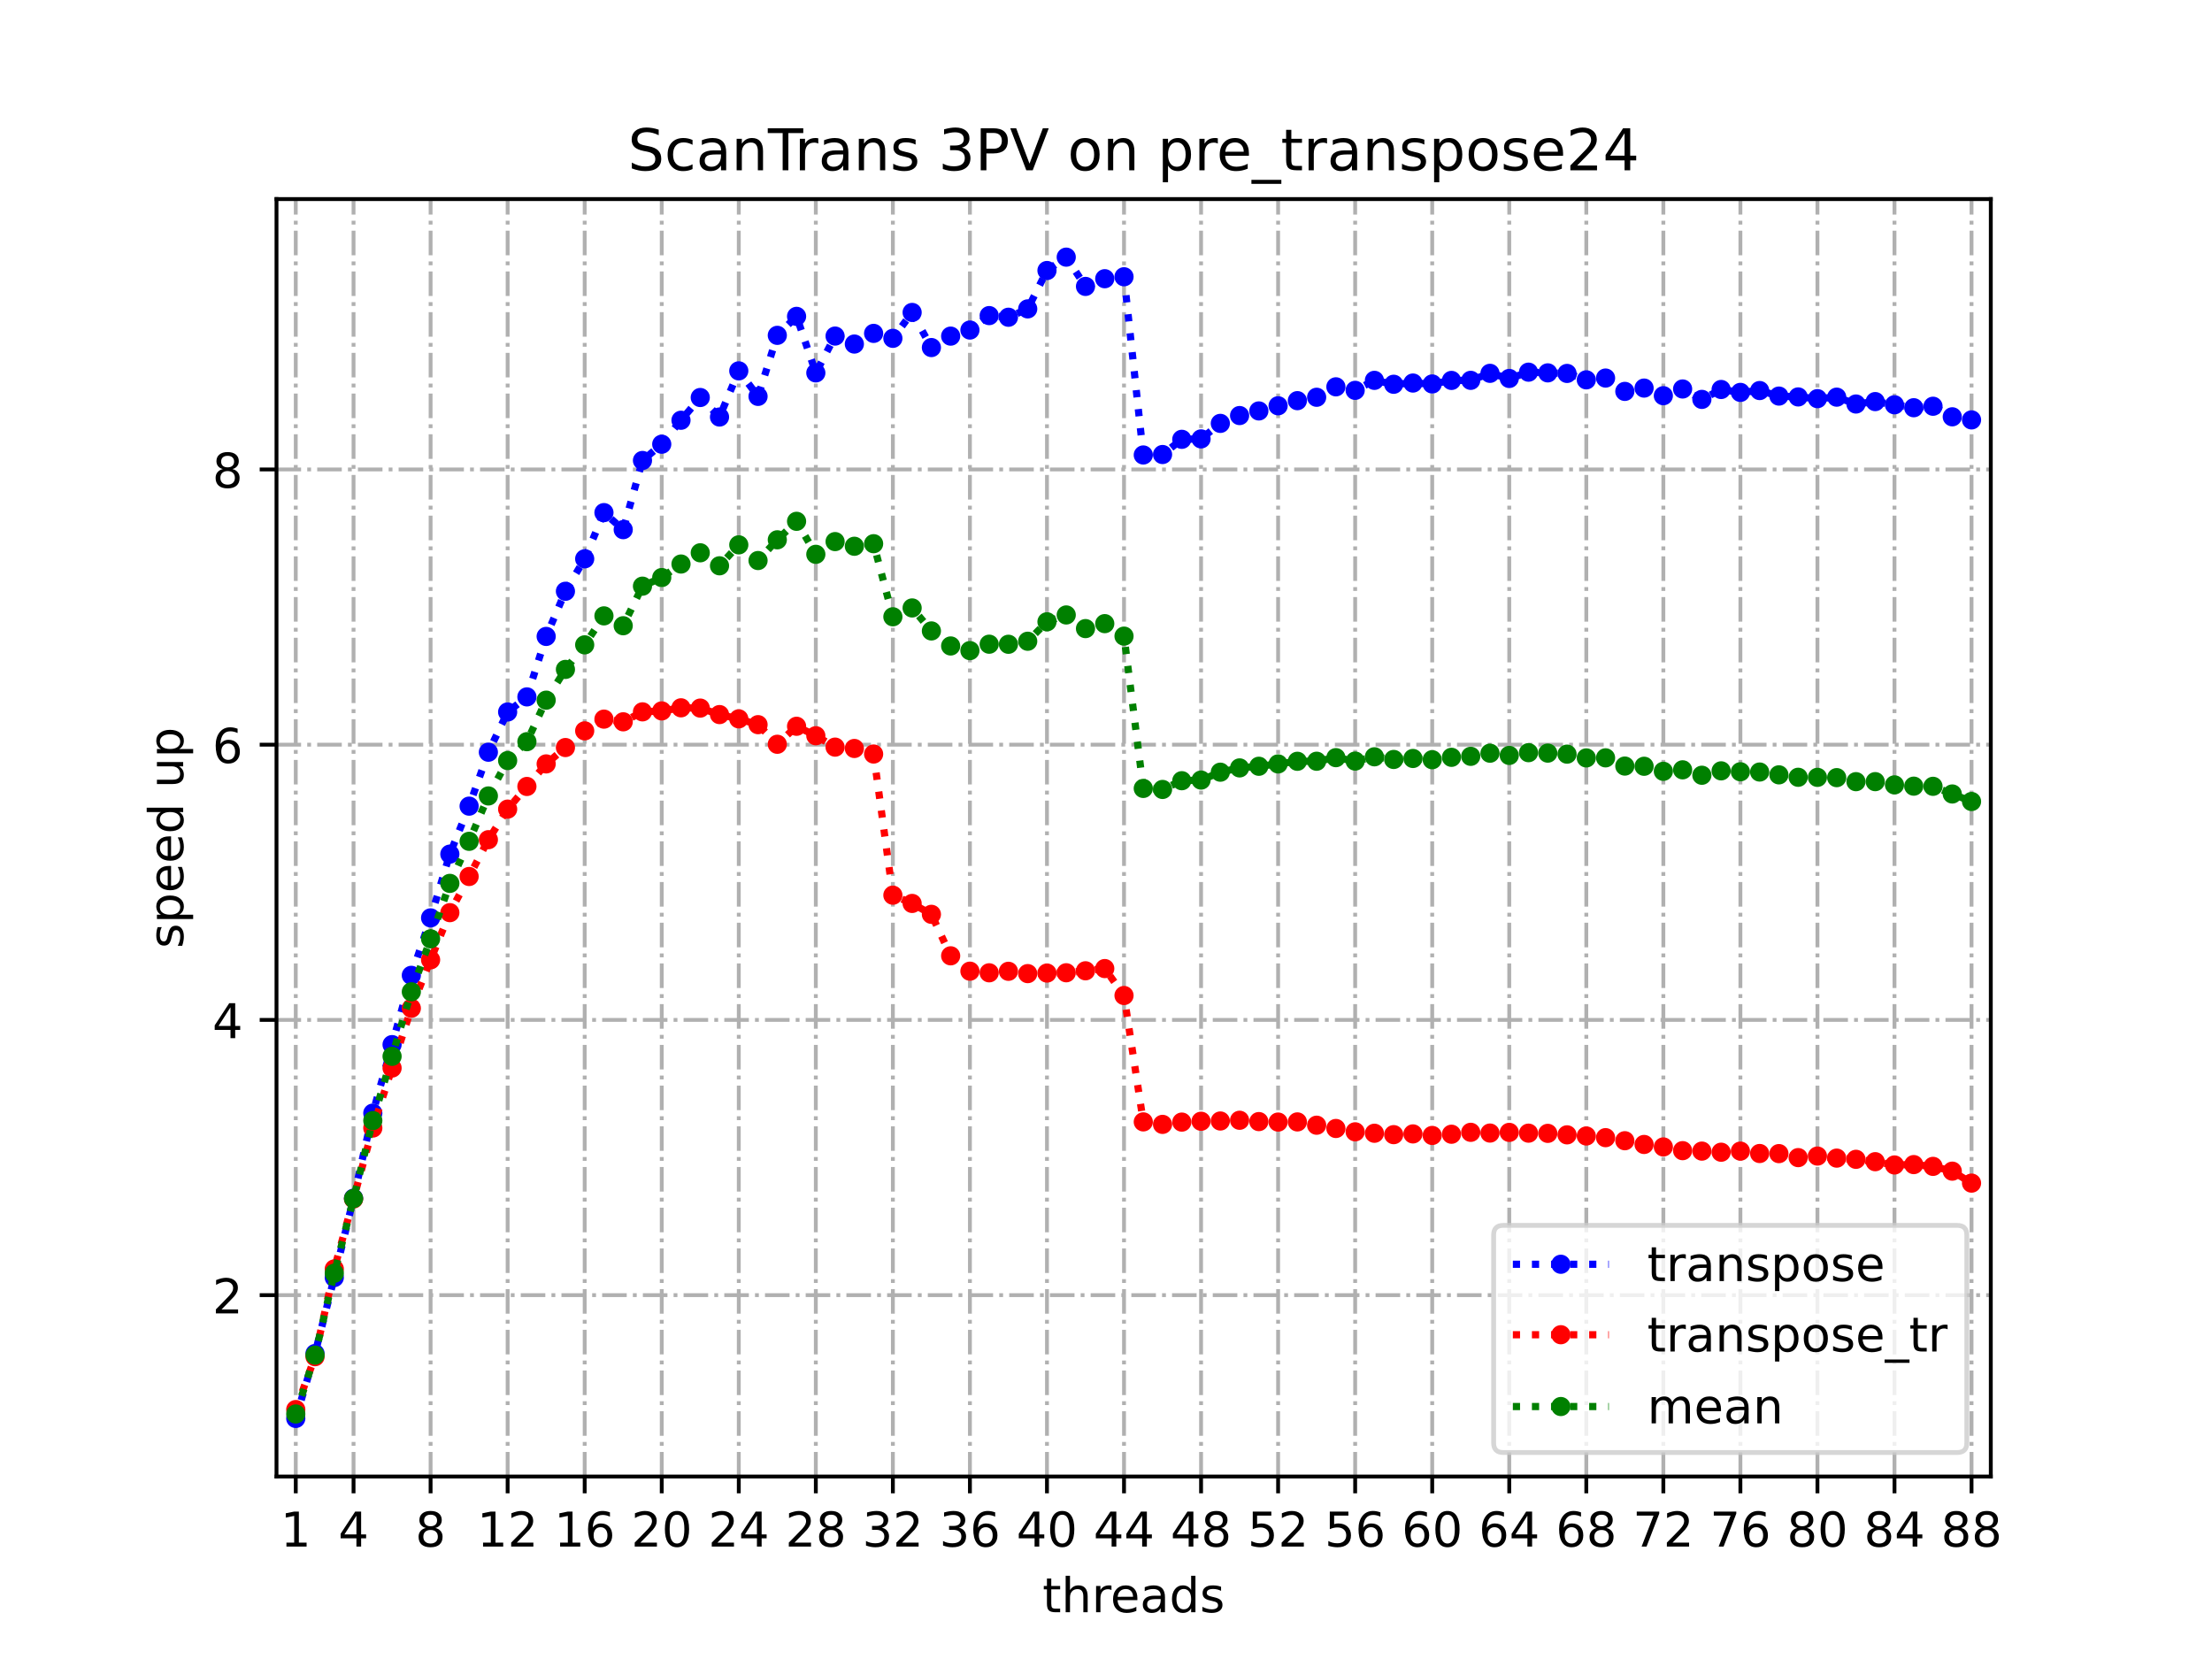 <?xml version="1.0" encoding="utf-8" standalone="no"?>
<!DOCTYPE svg PUBLIC "-//W3C//DTD SVG 1.1//EN"
  "http://www.w3.org/Graphics/SVG/1.1/DTD/svg11.dtd">
<!-- Created with matplotlib (https://matplotlib.org/) -->
<svg height="345.6pt" version="1.1" viewBox="0 0 460.8 345.6" width="460.8pt" xmlns="http://www.w3.org/2000/svg" xmlns:xlink="http://www.w3.org/1999/xlink">
 <defs>
  <style type="text/css">
*{stroke-linecap:butt;stroke-linejoin:round;}
  </style>
 </defs>
 <g id="figure_1">
  <g id="patch_1">
   <path d="M 0 345.6 
L 460.8 345.6 
L 460.8 0 
L 0 0 
z
" style="fill:#ffffff;"/>
  </g>
  <g id="axes_1">
   <g id="patch_2">
    <path d="M 57.6 307.584 
L 414.72 307.584 
L 414.72 41.472 
L 57.6 41.472 
z
" style="fill:#ffffff;"/>
   </g>
   <g id="matplotlib.axis_1">
    <g id="xtick_1">
     <g id="line2d_1">
      <path clip-path="url(#pdb4a834d1f)" d="M 61.613 307.584 
L 61.613 41.472 
" style="fill:none;stroke:#b0b0b0;stroke-dasharray:5.12,1.28,0.8,1.28;stroke-dashoffset:0;stroke-width:0.8;"/>
     </g>
     <g id="line2d_2">
      <defs>
       <path d="M 0 0 
L 0 3.5 
" id="m98dce7ae61" style="stroke:#000000;stroke-width:0.8;"/>
      </defs>
      <g>
       <use style="stroke:#000000;stroke-width:0.8;" x="61.613" xlink:href="#m98dce7ae61" y="307.584"/>
      </g>
     </g>
     <g id="text_1">
      <!-- 1 -->
      <defs>
       <path d="M 12.406 8.297 
L 28.516 8.297 
L 28.516 63.922 
L 10.984 60.406 
L 10.984 69.391 
L 28.422 72.906 
L 38.281 72.906 
L 38.281 8.297 
L 54.391 8.297 
L 54.391 0 
L 12.406 0 
z
" id="DejaVuSans-49"/>
      </defs>
      <g transform="translate(58.431 322.182)scale(0.1 -0.1)">
       <use xlink:href="#DejaVuSans-49"/>
      </g>
     </g>
    </g>
    <g id="xtick_2">
     <g id="line2d_3">
      <path clip-path="url(#pdb4a834d1f)" d="M 73.65 307.584 
L 73.65 41.472 
" style="fill:none;stroke:#b0b0b0;stroke-dasharray:5.12,1.28,0.8,1.28;stroke-dashoffset:0;stroke-width:0.8;"/>
     </g>
     <g id="line2d_4">
      <g>
       <use style="stroke:#000000;stroke-width:0.8;" x="73.65" xlink:href="#m98dce7ae61" y="307.584"/>
      </g>
     </g>
     <g id="text_2">
      <!-- 4 -->
      <defs>
       <path d="M 37.797 64.312 
L 12.891 25.391 
L 37.797 25.391 
z
M 35.203 72.906 
L 47.609 72.906 
L 47.609 25.391 
L 58.016 25.391 
L 58.016 17.188 
L 47.609 17.188 
L 47.609 0 
L 37.797 0 
L 37.797 17.188 
L 4.891 17.188 
L 4.891 26.703 
z
" id="DejaVuSans-52"/>
      </defs>
      <g transform="translate(70.469 322.182)scale(0.1 -0.1)">
       <use xlink:href="#DejaVuSans-52"/>
      </g>
     </g>
    </g>
    <g id="xtick_3">
     <g id="line2d_5">
      <path clip-path="url(#pdb4a834d1f)" d="M 89.701 307.584 
L 89.701 41.472 
" style="fill:none;stroke:#b0b0b0;stroke-dasharray:5.12,1.28,0.8,1.28;stroke-dashoffset:0;stroke-width:0.8;"/>
     </g>
     <g id="line2d_6">
      <g>
       <use style="stroke:#000000;stroke-width:0.8;" x="89.701" xlink:href="#m98dce7ae61" y="307.584"/>
      </g>
     </g>
     <g id="text_3">
      <!-- 8 -->
      <defs>
       <path d="M 31.781 34.625 
Q 24.75 34.625 20.719 30.859 
Q 16.703 27.094 16.703 20.516 
Q 16.703 13.922 20.719 10.156 
Q 24.75 6.391 31.781 6.391 
Q 38.812 6.391 42.859 10.172 
Q 46.922 13.969 46.922 20.516 
Q 46.922 27.094 42.891 30.859 
Q 38.875 34.625 31.781 34.625 
z
M 21.922 38.812 
Q 15.578 40.375 12.031 44.719 
Q 8.5 49.078 8.5 55.328 
Q 8.5 64.062 14.719 69.141 
Q 20.953 74.219 31.781 74.219 
Q 42.672 74.219 48.875 69.141 
Q 55.078 64.062 55.078 55.328 
Q 55.078 49.078 51.531 44.719 
Q 48 40.375 41.703 38.812 
Q 48.828 37.156 52.797 32.312 
Q 56.781 27.484 56.781 20.516 
Q 56.781 9.906 50.312 4.234 
Q 43.844 -1.422 31.781 -1.422 
Q 19.734 -1.422 13.25 4.234 
Q 6.781 9.906 6.781 20.516 
Q 6.781 27.484 10.781 32.312 
Q 14.797 37.156 21.922 38.812 
z
M 18.312 54.391 
Q 18.312 48.734 21.844 45.562 
Q 25.391 42.391 31.781 42.391 
Q 38.141 42.391 41.719 45.562 
Q 45.312 48.734 45.312 54.391 
Q 45.312 60.062 41.719 63.234 
Q 38.141 66.406 31.781 66.406 
Q 25.391 66.406 21.844 63.234 
Q 18.312 60.062 18.312 54.391 
z
" id="DejaVuSans-56"/>
      </defs>
      <g transform="translate(86.519 322.182)scale(0.1 -0.1)">
       <use xlink:href="#DejaVuSans-56"/>
      </g>
     </g>
    </g>
    <g id="xtick_4">
     <g id="line2d_7">
      <path clip-path="url(#pdb4a834d1f)" d="M 105.751 307.584 
L 105.751 41.472 
" style="fill:none;stroke:#b0b0b0;stroke-dasharray:5.12,1.28,0.8,1.28;stroke-dashoffset:0;stroke-width:0.8;"/>
     </g>
     <g id="line2d_8">
      <g>
       <use style="stroke:#000000;stroke-width:0.8;" x="105.751" xlink:href="#m98dce7ae61" y="307.584"/>
      </g>
     </g>
     <g id="text_4">
      <!-- 12 -->
      <defs>
       <path d="M 19.188 8.297 
L 53.609 8.297 
L 53.609 0 
L 7.328 0 
L 7.328 8.297 
Q 12.938 14.109 22.625 23.891 
Q 32.328 33.688 34.812 36.531 
Q 39.547 41.844 41.422 45.531 
Q 43.312 49.219 43.312 52.781 
Q 43.312 58.594 39.234 62.25 
Q 35.156 65.922 28.609 65.922 
Q 23.969 65.922 18.812 64.312 
Q 13.672 62.703 7.812 59.422 
L 7.812 69.391 
Q 13.766 71.781 18.938 73 
Q 24.125 74.219 28.422 74.219 
Q 39.75 74.219 46.484 68.547 
Q 53.219 62.891 53.219 53.422 
Q 53.219 48.922 51.531 44.891 
Q 49.859 40.875 45.406 35.406 
Q 44.188 33.984 37.641 27.219 
Q 31.109 20.453 19.188 8.297 
z
" id="DejaVuSans-50"/>
      </defs>
      <g transform="translate(99.389 322.182)scale(0.1 -0.1)">
       <use xlink:href="#DejaVuSans-49"/>
       <use x="63.623" xlink:href="#DejaVuSans-50"/>
      </g>
     </g>
    </g>
    <g id="xtick_5">
     <g id="line2d_9">
      <path clip-path="url(#pdb4a834d1f)" d="M 121.801 307.584 
L 121.801 41.472 
" style="fill:none;stroke:#b0b0b0;stroke-dasharray:5.12,1.28,0.8,1.28;stroke-dashoffset:0;stroke-width:0.8;"/>
     </g>
     <g id="line2d_10">
      <g>
       <use style="stroke:#000000;stroke-width:0.8;" x="121.801" xlink:href="#m98dce7ae61" y="307.584"/>
      </g>
     </g>
     <g id="text_5">
      <!-- 16 -->
      <defs>
       <path d="M 33.016 40.375 
Q 26.375 40.375 22.484 35.828 
Q 18.609 31.297 18.609 23.391 
Q 18.609 15.531 22.484 10.953 
Q 26.375 6.391 33.016 6.391 
Q 39.656 6.391 43.531 10.953 
Q 47.406 15.531 47.406 23.391 
Q 47.406 31.297 43.531 35.828 
Q 39.656 40.375 33.016 40.375 
z
M 52.594 71.297 
L 52.594 62.312 
Q 48.875 64.062 45.094 64.984 
Q 41.312 65.922 37.594 65.922 
Q 27.828 65.922 22.672 59.328 
Q 17.531 52.734 16.797 39.406 
Q 19.672 43.656 24.016 45.922 
Q 28.375 48.188 33.594 48.188 
Q 44.578 48.188 50.953 41.516 
Q 57.328 34.859 57.328 23.391 
Q 57.328 12.156 50.688 5.359 
Q 44.047 -1.422 33.016 -1.422 
Q 20.359 -1.422 13.672 8.266 
Q 6.984 17.969 6.984 36.375 
Q 6.984 53.656 15.188 63.938 
Q 23.391 74.219 37.203 74.219 
Q 40.922 74.219 44.703 73.484 
Q 48.484 72.75 52.594 71.297 
z
" id="DejaVuSans-54"/>
      </defs>
      <g transform="translate(115.439 322.182)scale(0.1 -0.1)">
       <use xlink:href="#DejaVuSans-49"/>
       <use x="63.623" xlink:href="#DejaVuSans-54"/>
      </g>
     </g>
    </g>
    <g id="xtick_6">
     <g id="line2d_11">
      <path clip-path="url(#pdb4a834d1f)" d="M 137.852 307.584 
L 137.852 41.472 
" style="fill:none;stroke:#b0b0b0;stroke-dasharray:5.12,1.28,0.8,1.28;stroke-dashoffset:0;stroke-width:0.8;"/>
     </g>
     <g id="line2d_12">
      <g>
       <use style="stroke:#000000;stroke-width:0.8;" x="137.852" xlink:href="#m98dce7ae61" y="307.584"/>
      </g>
     </g>
     <g id="text_6">
      <!-- 20 -->
      <defs>
       <path d="M 31.781 66.406 
Q 24.172 66.406 20.328 58.906 
Q 16.5 51.422 16.5 36.375 
Q 16.5 21.391 20.328 13.891 
Q 24.172 6.391 31.781 6.391 
Q 39.453 6.391 43.281 13.891 
Q 47.125 21.391 47.125 36.375 
Q 47.125 51.422 43.281 58.906 
Q 39.453 66.406 31.781 66.406 
z
M 31.781 74.219 
Q 44.047 74.219 50.516 64.516 
Q 56.984 54.828 56.984 36.375 
Q 56.984 17.969 50.516 8.266 
Q 44.047 -1.422 31.781 -1.422 
Q 19.531 -1.422 13.062 8.266 
Q 6.594 17.969 6.594 36.375 
Q 6.594 54.828 13.062 64.516 
Q 19.531 74.219 31.781 74.219 
z
" id="DejaVuSans-48"/>
      </defs>
      <g transform="translate(131.489 322.182)scale(0.1 -0.1)">
       <use xlink:href="#DejaVuSans-50"/>
       <use x="63.623" xlink:href="#DejaVuSans-48"/>
      </g>
     </g>
    </g>
    <g id="xtick_7">
     <g id="line2d_13">
      <path clip-path="url(#pdb4a834d1f)" d="M 153.902 307.584 
L 153.902 41.472 
" style="fill:none;stroke:#b0b0b0;stroke-dasharray:5.12,1.28,0.8,1.28;stroke-dashoffset:0;stroke-width:0.8;"/>
     </g>
     <g id="line2d_14">
      <g>
       <use style="stroke:#000000;stroke-width:0.8;" x="153.902" xlink:href="#m98dce7ae61" y="307.584"/>
      </g>
     </g>
     <g id="text_7">
      <!-- 24 -->
      <g transform="translate(147.54 322.182)scale(0.1 -0.1)">
       <use xlink:href="#DejaVuSans-50"/>
       <use x="63.623" xlink:href="#DejaVuSans-52"/>
      </g>
     </g>
    </g>
    <g id="xtick_8">
     <g id="line2d_15">
      <path clip-path="url(#pdb4a834d1f)" d="M 169.952 307.584 
L 169.952 41.472 
" style="fill:none;stroke:#b0b0b0;stroke-dasharray:5.12,1.28,0.8,1.28;stroke-dashoffset:0;stroke-width:0.8;"/>
     </g>
     <g id="line2d_16">
      <g>
       <use style="stroke:#000000;stroke-width:0.8;" x="169.952" xlink:href="#m98dce7ae61" y="307.584"/>
      </g>
     </g>
     <g id="text_8">
      <!-- 28 -->
      <g transform="translate(163.59 322.182)scale(0.1 -0.1)">
       <use xlink:href="#DejaVuSans-50"/>
       <use x="63.623" xlink:href="#DejaVuSans-56"/>
      </g>
     </g>
    </g>
    <g id="xtick_9">
     <g id="line2d_17">
      <path clip-path="url(#pdb4a834d1f)" d="M 186.003 307.584 
L 186.003 41.472 
" style="fill:none;stroke:#b0b0b0;stroke-dasharray:5.12,1.28,0.8,1.28;stroke-dashoffset:0;stroke-width:0.8;"/>
     </g>
     <g id="line2d_18">
      <g>
       <use style="stroke:#000000;stroke-width:0.8;" x="186.003" xlink:href="#m98dce7ae61" y="307.584"/>
      </g>
     </g>
     <g id="text_9">
      <!-- 32 -->
      <defs>
       <path d="M 40.578 39.312 
Q 47.656 37.797 51.625 33 
Q 55.609 28.219 55.609 21.188 
Q 55.609 10.406 48.188 4.484 
Q 40.766 -1.422 27.094 -1.422 
Q 22.516 -1.422 17.656 -0.516 
Q 12.797 0.391 7.625 2.203 
L 7.625 11.719 
Q 11.719 9.328 16.594 8.109 
Q 21.484 6.891 26.812 6.891 
Q 36.078 6.891 40.938 10.547 
Q 45.797 14.203 45.797 21.188 
Q 45.797 27.641 41.281 31.266 
Q 36.766 34.906 28.719 34.906 
L 20.219 34.906 
L 20.219 43.016 
L 29.109 43.016 
Q 36.375 43.016 40.234 45.922 
Q 44.094 48.828 44.094 54.297 
Q 44.094 59.906 40.109 62.906 
Q 36.141 65.922 28.719 65.922 
Q 24.656 65.922 20.016 65.031 
Q 15.375 64.156 9.812 62.312 
L 9.812 71.094 
Q 15.438 72.656 20.344 73.438 
Q 25.25 74.219 29.594 74.219 
Q 40.828 74.219 47.359 69.109 
Q 53.906 64.016 53.906 55.328 
Q 53.906 49.266 50.438 45.094 
Q 46.969 40.922 40.578 39.312 
z
" id="DejaVuSans-51"/>
      </defs>
      <g transform="translate(179.64 322.182)scale(0.1 -0.1)">
       <use xlink:href="#DejaVuSans-51"/>
       <use x="63.623" xlink:href="#DejaVuSans-50"/>
      </g>
     </g>
    </g>
    <g id="xtick_10">
     <g id="line2d_19">
      <path clip-path="url(#pdb4a834d1f)" d="M 202.053 307.584 
L 202.053 41.472 
" style="fill:none;stroke:#b0b0b0;stroke-dasharray:5.12,1.28,0.8,1.28;stroke-dashoffset:0;stroke-width:0.8;"/>
     </g>
     <g id="line2d_20">
      <g>
       <use style="stroke:#000000;stroke-width:0.8;" x="202.053" xlink:href="#m98dce7ae61" y="307.584"/>
      </g>
     </g>
     <g id="text_10">
      <!-- 36 -->
      <g transform="translate(195.691 322.182)scale(0.1 -0.1)">
       <use xlink:href="#DejaVuSans-51"/>
       <use x="63.623" xlink:href="#DejaVuSans-54"/>
      </g>
     </g>
    </g>
    <g id="xtick_11">
     <g id="line2d_21">
      <path clip-path="url(#pdb4a834d1f)" d="M 218.103 307.584 
L 218.103 41.472 
" style="fill:none;stroke:#b0b0b0;stroke-dasharray:5.12,1.28,0.8,1.28;stroke-dashoffset:0;stroke-width:0.8;"/>
     </g>
     <g id="line2d_22">
      <g>
       <use style="stroke:#000000;stroke-width:0.8;" x="218.103" xlink:href="#m98dce7ae61" y="307.584"/>
      </g>
     </g>
     <g id="text_11">
      <!-- 40 -->
      <g transform="translate(211.741 322.182)scale(0.1 -0.1)">
       <use xlink:href="#DejaVuSans-52"/>
       <use x="63.623" xlink:href="#DejaVuSans-48"/>
      </g>
     </g>
    </g>
    <g id="xtick_12">
     <g id="line2d_23">
      <path clip-path="url(#pdb4a834d1f)" d="M 234.154 307.584 
L 234.154 41.472 
" style="fill:none;stroke:#b0b0b0;stroke-dasharray:5.12,1.28,0.8,1.28;stroke-dashoffset:0;stroke-width:0.8;"/>
     </g>
     <g id="line2d_24">
      <g>
       <use style="stroke:#000000;stroke-width:0.8;" x="234.154" xlink:href="#m98dce7ae61" y="307.584"/>
      </g>
     </g>
     <g id="text_12">
      <!-- 44 -->
      <g transform="translate(227.791 322.182)scale(0.1 -0.1)">
       <use xlink:href="#DejaVuSans-52"/>
       <use x="63.623" xlink:href="#DejaVuSans-52"/>
      </g>
     </g>
    </g>
    <g id="xtick_13">
     <g id="line2d_25">
      <path clip-path="url(#pdb4a834d1f)" d="M 250.204 307.584 
L 250.204 41.472 
" style="fill:none;stroke:#b0b0b0;stroke-dasharray:5.12,1.28,0.8,1.28;stroke-dashoffset:0;stroke-width:0.8;"/>
     </g>
     <g id="line2d_26">
      <g>
       <use style="stroke:#000000;stroke-width:0.8;" x="250.204" xlink:href="#m98dce7ae61" y="307.584"/>
      </g>
     </g>
     <g id="text_13">
      <!-- 48 -->
      <g transform="translate(243.842 322.182)scale(0.1 -0.1)">
       <use xlink:href="#DejaVuSans-52"/>
       <use x="63.623" xlink:href="#DejaVuSans-56"/>
      </g>
     </g>
    </g>
    <g id="xtick_14">
     <g id="line2d_27">
      <path clip-path="url(#pdb4a834d1f)" d="M 266.254 307.584 
L 266.254 41.472 
" style="fill:none;stroke:#b0b0b0;stroke-dasharray:5.12,1.28,0.8,1.28;stroke-dashoffset:0;stroke-width:0.8;"/>
     </g>
     <g id="line2d_28">
      <g>
       <use style="stroke:#000000;stroke-width:0.8;" x="266.254" xlink:href="#m98dce7ae61" y="307.584"/>
      </g>
     </g>
     <g id="text_14">
      <!-- 52 -->
      <defs>
       <path d="M 10.797 72.906 
L 49.516 72.906 
L 49.516 64.594 
L 19.828 64.594 
L 19.828 46.734 
Q 21.969 47.469 24.109 47.828 
Q 26.266 48.188 28.422 48.188 
Q 40.625 48.188 47.75 41.5 
Q 54.891 34.812 54.891 23.391 
Q 54.891 11.625 47.562 5.094 
Q 40.234 -1.422 26.906 -1.422 
Q 22.312 -1.422 17.547 -0.641 
Q 12.797 0.141 7.719 1.703 
L 7.719 11.625 
Q 12.109 9.234 16.797 8.062 
Q 21.484 6.891 26.703 6.891 
Q 35.156 6.891 40.078 11.328 
Q 45.016 15.766 45.016 23.391 
Q 45.016 31 40.078 35.438 
Q 35.156 39.891 26.703 39.891 
Q 22.75 39.891 18.812 39.016 
Q 14.891 38.141 10.797 36.281 
z
" id="DejaVuSans-53"/>
      </defs>
      <g transform="translate(259.892 322.182)scale(0.1 -0.1)">
       <use xlink:href="#DejaVuSans-53"/>
       <use x="63.623" xlink:href="#DejaVuSans-50"/>
      </g>
     </g>
    </g>
    <g id="xtick_15">
     <g id="line2d_29">
      <path clip-path="url(#pdb4a834d1f)" d="M 282.305 307.584 
L 282.305 41.472 
" style="fill:none;stroke:#b0b0b0;stroke-dasharray:5.12,1.28,0.8,1.28;stroke-dashoffset:0;stroke-width:0.8;"/>
     </g>
     <g id="line2d_30">
      <g>
       <use style="stroke:#000000;stroke-width:0.8;" x="282.305" xlink:href="#m98dce7ae61" y="307.584"/>
      </g>
     </g>
     <g id="text_15">
      <!-- 56 -->
      <g transform="translate(275.942 322.182)scale(0.1 -0.1)">
       <use xlink:href="#DejaVuSans-53"/>
       <use x="63.623" xlink:href="#DejaVuSans-54"/>
      </g>
     </g>
    </g>
    <g id="xtick_16">
     <g id="line2d_31">
      <path clip-path="url(#pdb4a834d1f)" d="M 298.355 307.584 
L 298.355 41.472 
" style="fill:none;stroke:#b0b0b0;stroke-dasharray:5.12,1.28,0.8,1.28;stroke-dashoffset:0;stroke-width:0.8;"/>
     </g>
     <g id="line2d_32">
      <g>
       <use style="stroke:#000000;stroke-width:0.8;" x="298.355" xlink:href="#m98dce7ae61" y="307.584"/>
      </g>
     </g>
     <g id="text_16">
      <!-- 60 -->
      <g transform="translate(291.993 322.182)scale(0.1 -0.1)">
       <use xlink:href="#DejaVuSans-54"/>
       <use x="63.623" xlink:href="#DejaVuSans-48"/>
      </g>
     </g>
    </g>
    <g id="xtick_17">
     <g id="line2d_33">
      <path clip-path="url(#pdb4a834d1f)" d="M 314.405 307.584 
L 314.405 41.472 
" style="fill:none;stroke:#b0b0b0;stroke-dasharray:5.12,1.28,0.8,1.28;stroke-dashoffset:0;stroke-width:0.8;"/>
     </g>
     <g id="line2d_34">
      <g>
       <use style="stroke:#000000;stroke-width:0.8;" x="314.405" xlink:href="#m98dce7ae61" y="307.584"/>
      </g>
     </g>
     <g id="text_17">
      <!-- 64 -->
      <g transform="translate(308.043 322.182)scale(0.1 -0.1)">
       <use xlink:href="#DejaVuSans-54"/>
       <use x="63.623" xlink:href="#DejaVuSans-52"/>
      </g>
     </g>
    </g>
    <g id="xtick_18">
     <g id="line2d_35">
      <path clip-path="url(#pdb4a834d1f)" d="M 330.456 307.584 
L 330.456 41.472 
" style="fill:none;stroke:#b0b0b0;stroke-dasharray:5.12,1.28,0.8,1.28;stroke-dashoffset:0;stroke-width:0.8;"/>
     </g>
     <g id="line2d_36">
      <g>
       <use style="stroke:#000000;stroke-width:0.8;" x="330.456" xlink:href="#m98dce7ae61" y="307.584"/>
      </g>
     </g>
     <g id="text_18">
      <!-- 68 -->
      <g transform="translate(324.093 322.182)scale(0.1 -0.1)">
       <use xlink:href="#DejaVuSans-54"/>
       <use x="63.623" xlink:href="#DejaVuSans-56"/>
      </g>
     </g>
    </g>
    <g id="xtick_19">
     <g id="line2d_37">
      <path clip-path="url(#pdb4a834d1f)" d="M 346.506 307.584 
L 346.506 41.472 
" style="fill:none;stroke:#b0b0b0;stroke-dasharray:5.12,1.28,0.8,1.28;stroke-dashoffset:0;stroke-width:0.8;"/>
     </g>
     <g id="line2d_38">
      <g>
       <use style="stroke:#000000;stroke-width:0.8;" x="346.506" xlink:href="#m98dce7ae61" y="307.584"/>
      </g>
     </g>
     <g id="text_19">
      <!-- 72 -->
      <defs>
       <path d="M 8.203 72.906 
L 55.078 72.906 
L 55.078 68.703 
L 28.609 0 
L 18.312 0 
L 43.219 64.594 
L 8.203 64.594 
z
" id="DejaVuSans-55"/>
      </defs>
      <g transform="translate(340.144 322.182)scale(0.1 -0.1)">
       <use xlink:href="#DejaVuSans-55"/>
       <use x="63.623" xlink:href="#DejaVuSans-50"/>
      </g>
     </g>
    </g>
    <g id="xtick_20">
     <g id="line2d_39">
      <path clip-path="url(#pdb4a834d1f)" d="M 362.556 307.584 
L 362.556 41.472 
" style="fill:none;stroke:#b0b0b0;stroke-dasharray:5.12,1.28,0.8,1.28;stroke-dashoffset:0;stroke-width:0.8;"/>
     </g>
     <g id="line2d_40">
      <g>
       <use style="stroke:#000000;stroke-width:0.8;" x="362.556" xlink:href="#m98dce7ae61" y="307.584"/>
      </g>
     </g>
     <g id="text_20">
      <!-- 76 -->
      <g transform="translate(356.194 322.182)scale(0.1 -0.1)">
       <use xlink:href="#DejaVuSans-55"/>
       <use x="63.623" xlink:href="#DejaVuSans-54"/>
      </g>
     </g>
    </g>
    <g id="xtick_21">
     <g id="line2d_41">
      <path clip-path="url(#pdb4a834d1f)" d="M 378.607 307.584 
L 378.607 41.472 
" style="fill:none;stroke:#b0b0b0;stroke-dasharray:5.12,1.28,0.8,1.28;stroke-dashoffset:0;stroke-width:0.8;"/>
     </g>
     <g id="line2d_42">
      <g>
       <use style="stroke:#000000;stroke-width:0.8;" x="378.607" xlink:href="#m98dce7ae61" y="307.584"/>
      </g>
     </g>
     <g id="text_21">
      <!-- 80 -->
      <g transform="translate(372.244 322.182)scale(0.1 -0.1)">
       <use xlink:href="#DejaVuSans-56"/>
       <use x="63.623" xlink:href="#DejaVuSans-48"/>
      </g>
     </g>
    </g>
    <g id="xtick_22">
     <g id="line2d_43">
      <path clip-path="url(#pdb4a834d1f)" d="M 394.657 307.584 
L 394.657 41.472 
" style="fill:none;stroke:#b0b0b0;stroke-dasharray:5.12,1.28,0.8,1.28;stroke-dashoffset:0;stroke-width:0.8;"/>
     </g>
     <g id="line2d_44">
      <g>
       <use style="stroke:#000000;stroke-width:0.8;" x="394.657" xlink:href="#m98dce7ae61" y="307.584"/>
      </g>
     </g>
     <g id="text_22">
      <!-- 84 -->
      <g transform="translate(388.295 322.182)scale(0.1 -0.1)">
       <use xlink:href="#DejaVuSans-56"/>
       <use x="63.623" xlink:href="#DejaVuSans-52"/>
      </g>
     </g>
    </g>
    <g id="xtick_23">
     <g id="line2d_45">
      <path clip-path="url(#pdb4a834d1f)" d="M 410.707 307.584 
L 410.707 41.472 
" style="fill:none;stroke:#b0b0b0;stroke-dasharray:5.12,1.28,0.8,1.28;stroke-dashoffset:0;stroke-width:0.8;"/>
     </g>
     <g id="line2d_46">
      <g>
       <use style="stroke:#000000;stroke-width:0.8;" x="410.707" xlink:href="#m98dce7ae61" y="307.584"/>
      </g>
     </g>
     <g id="text_23">
      <!-- 88 -->
      <g transform="translate(404.345 322.182)scale(0.1 -0.1)">
       <use xlink:href="#DejaVuSans-56"/>
       <use x="63.623" xlink:href="#DejaVuSans-56"/>
      </g>
     </g>
    </g>
    <g id="text_24">
     <!-- threads -->
     <defs>
      <path d="M 18.312 70.219 
L 18.312 54.688 
L 36.812 54.688 
L 36.812 47.703 
L 18.312 47.703 
L 18.312 18.016 
Q 18.312 11.328 20.141 9.422 
Q 21.969 7.516 27.594 7.516 
L 36.812 7.516 
L 36.812 0 
L 27.594 0 
Q 17.188 0 13.234 3.875 
Q 9.281 7.766 9.281 18.016 
L 9.281 47.703 
L 2.688 47.703 
L 2.688 54.688 
L 9.281 54.688 
L 9.281 70.219 
z
" id="DejaVuSans-116"/>
      <path d="M 54.891 33.016 
L 54.891 0 
L 45.906 0 
L 45.906 32.719 
Q 45.906 40.484 42.875 44.328 
Q 39.844 48.188 33.797 48.188 
Q 26.516 48.188 22.312 43.547 
Q 18.109 38.922 18.109 30.906 
L 18.109 0 
L 9.078 0 
L 9.078 75.984 
L 18.109 75.984 
L 18.109 46.188 
Q 21.344 51.125 25.703 53.562 
Q 30.078 56 35.797 56 
Q 45.219 56 50.047 50.172 
Q 54.891 44.344 54.891 33.016 
z
" id="DejaVuSans-104"/>
      <path d="M 41.109 46.297 
Q 39.594 47.172 37.812 47.578 
Q 36.031 48 33.891 48 
Q 26.266 48 22.188 43.047 
Q 18.109 38.094 18.109 28.812 
L 18.109 0 
L 9.078 0 
L 9.078 54.688 
L 18.109 54.688 
L 18.109 46.188 
Q 20.953 51.172 25.484 53.578 
Q 30.031 56 36.531 56 
Q 37.453 56 38.578 55.875 
Q 39.703 55.766 41.062 55.516 
z
" id="DejaVuSans-114"/>
      <path d="M 56.203 29.594 
L 56.203 25.203 
L 14.891 25.203 
Q 15.484 15.922 20.484 11.062 
Q 25.484 6.203 34.422 6.203 
Q 39.594 6.203 44.453 7.469 
Q 49.312 8.734 54.109 11.281 
L 54.109 2.781 
Q 49.266 0.734 44.188 -0.344 
Q 39.109 -1.422 33.891 -1.422 
Q 20.797 -1.422 13.156 6.188 
Q 5.516 13.812 5.516 26.812 
Q 5.516 40.234 12.766 48.109 
Q 20.016 56 32.328 56 
Q 43.359 56 49.781 48.891 
Q 56.203 41.797 56.203 29.594 
z
M 47.219 32.234 
Q 47.125 39.594 43.094 43.984 
Q 39.062 48.391 32.422 48.391 
Q 24.906 48.391 20.391 44.141 
Q 15.875 39.891 15.188 32.172 
z
" id="DejaVuSans-101"/>
      <path d="M 34.281 27.484 
Q 23.391 27.484 19.188 25 
Q 14.984 22.516 14.984 16.5 
Q 14.984 11.719 18.141 8.906 
Q 21.297 6.109 26.703 6.109 
Q 34.188 6.109 38.703 11.406 
Q 43.219 16.703 43.219 25.484 
L 43.219 27.484 
z
M 52.203 31.203 
L 52.203 0 
L 43.219 0 
L 43.219 8.297 
Q 40.141 3.328 35.547 0.953 
Q 30.953 -1.422 24.312 -1.422 
Q 15.922 -1.422 10.953 3.297 
Q 6 8.016 6 15.922 
Q 6 25.141 12.172 29.828 
Q 18.359 34.516 30.609 34.516 
L 43.219 34.516 
L 43.219 35.406 
Q 43.219 41.609 39.141 45 
Q 35.062 48.391 27.688 48.391 
Q 23 48.391 18.547 47.266 
Q 14.109 46.141 10.016 43.891 
L 10.016 52.203 
Q 14.938 54.109 19.578 55.047 
Q 24.219 56 28.609 56 
Q 40.484 56 46.344 49.844 
Q 52.203 43.703 52.203 31.203 
z
" id="DejaVuSans-97"/>
      <path d="M 45.406 46.391 
L 45.406 75.984 
L 54.391 75.984 
L 54.391 0 
L 45.406 0 
L 45.406 8.203 
Q 42.578 3.328 38.25 0.953 
Q 33.938 -1.422 27.875 -1.422 
Q 17.969 -1.422 11.734 6.484 
Q 5.516 14.406 5.516 27.297 
Q 5.516 40.188 11.734 48.094 
Q 17.969 56 27.875 56 
Q 33.938 56 38.25 53.625 
Q 42.578 51.266 45.406 46.391 
z
M 14.797 27.297 
Q 14.797 17.391 18.875 11.75 
Q 22.953 6.109 30.078 6.109 
Q 37.203 6.109 41.297 11.75 
Q 45.406 17.391 45.406 27.297 
Q 45.406 37.203 41.297 42.844 
Q 37.203 48.484 30.078 48.484 
Q 22.953 48.484 18.875 42.844 
Q 14.797 37.203 14.797 27.297 
z
" id="DejaVuSans-100"/>
      <path d="M 44.281 53.078 
L 44.281 44.578 
Q 40.484 46.531 36.375 47.5 
Q 32.281 48.484 27.875 48.484 
Q 21.188 48.484 17.844 46.438 
Q 14.5 44.391 14.5 40.281 
Q 14.5 37.156 16.891 35.375 
Q 19.281 33.594 26.516 31.984 
L 29.594 31.297 
Q 39.156 29.25 43.188 25.516 
Q 47.219 21.781 47.219 15.094 
Q 47.219 7.469 41.188 3.016 
Q 35.156 -1.422 24.609 -1.422 
Q 20.219 -1.422 15.453 -0.562 
Q 10.688 0.297 5.422 2 
L 5.422 11.281 
Q 10.406 8.688 15.234 7.391 
Q 20.062 6.109 24.812 6.109 
Q 31.156 6.109 34.562 8.281 
Q 37.984 10.453 37.984 14.406 
Q 37.984 18.062 35.516 20.016 
Q 33.062 21.969 24.703 23.781 
L 21.578 24.516 
Q 13.234 26.266 9.516 29.906 
Q 5.812 33.547 5.812 39.891 
Q 5.812 47.609 11.281 51.797 
Q 16.75 56 26.812 56 
Q 31.781 56 36.172 55.266 
Q 40.578 54.547 44.281 53.078 
z
" id="DejaVuSans-115"/>
     </defs>
     <g transform="translate(217.169 335.861)scale(0.1 -0.1)">
      <use xlink:href="#DejaVuSans-116"/>
      <use x="39.209" xlink:href="#DejaVuSans-104"/>
      <use x="102.588" xlink:href="#DejaVuSans-114"/>
      <use x="141.451" xlink:href="#DejaVuSans-101"/>
      <use x="202.975" xlink:href="#DejaVuSans-97"/>
      <use x="264.254" xlink:href="#DejaVuSans-100"/>
      <use x="327.73" xlink:href="#DejaVuSans-115"/>
     </g>
    </g>
   </g>
   <g id="matplotlib.axis_2">
    <g id="ytick_1">
     <g id="line2d_47">
      <path clip-path="url(#pdb4a834d1f)" d="M 57.6 269.805 
L 414.72 269.805 
" style="fill:none;stroke:#b0b0b0;stroke-dasharray:5.12,1.28,0.8,1.28;stroke-dashoffset:0;stroke-width:0.8;"/>
     </g>
     <g id="line2d_48">
      <defs>
       <path d="M 0 0 
L -3.5 0 
" id="m93c853f3ec" style="stroke:#000000;stroke-width:0.8;"/>
      </defs>
      <g>
       <use style="stroke:#000000;stroke-width:0.8;" x="57.6" xlink:href="#m93c853f3ec" y="269.805"/>
      </g>
     </g>
     <g id="text_25">
      <!-- 2 -->
      <g transform="translate(44.237 273.605)scale(0.1 -0.1)">
       <use xlink:href="#DejaVuSans-50"/>
      </g>
     </g>
    </g>
    <g id="ytick_2">
     <g id="line2d_49">
      <path clip-path="url(#pdb4a834d1f)" d="M 57.6 212.469 
L 414.72 212.469 
" style="fill:none;stroke:#b0b0b0;stroke-dasharray:5.12,1.28,0.8,1.28;stroke-dashoffset:0;stroke-width:0.8;"/>
     </g>
     <g id="line2d_50">
      <g>
       <use style="stroke:#000000;stroke-width:0.8;" x="57.6" xlink:href="#m93c853f3ec" y="212.469"/>
      </g>
     </g>
     <g id="text_26">
      <!-- 4 -->
      <g transform="translate(44.237 216.269)scale(0.1 -0.1)">
       <use xlink:href="#DejaVuSans-52"/>
      </g>
     </g>
    </g>
    <g id="ytick_3">
     <g id="line2d_51">
      <path clip-path="url(#pdb4a834d1f)" d="M 57.6 155.133 
L 414.72 155.133 
" style="fill:none;stroke:#b0b0b0;stroke-dasharray:5.12,1.28,0.8,1.28;stroke-dashoffset:0;stroke-width:0.8;"/>
     </g>
     <g id="line2d_52">
      <g>
       <use style="stroke:#000000;stroke-width:0.8;" x="57.6" xlink:href="#m93c853f3ec" y="155.133"/>
      </g>
     </g>
     <g id="text_27">
      <!-- 6 -->
      <g transform="translate(44.237 158.933)scale(0.1 -0.1)">
       <use xlink:href="#DejaVuSans-54"/>
      </g>
     </g>
    </g>
    <g id="ytick_4">
     <g id="line2d_53">
      <path clip-path="url(#pdb4a834d1f)" d="M 57.6 97.797 
L 414.72 97.797 
" style="fill:none;stroke:#b0b0b0;stroke-dasharray:5.12,1.28,0.8,1.28;stroke-dashoffset:0;stroke-width:0.8;"/>
     </g>
     <g id="line2d_54">
      <g>
       <use style="stroke:#000000;stroke-width:0.8;" x="57.6" xlink:href="#m93c853f3ec" y="97.797"/>
      </g>
     </g>
     <g id="text_28">
      <!-- 8 -->
      <g transform="translate(44.237 101.597)scale(0.1 -0.1)">
       <use xlink:href="#DejaVuSans-56"/>
      </g>
     </g>
    </g>
    <g id="text_29">
     <!-- speed up -->
     <defs>
      <path d="M 18.109 8.203 
L 18.109 -20.797 
L 9.078 -20.797 
L 9.078 54.688 
L 18.109 54.688 
L 18.109 46.391 
Q 20.953 51.266 25.266 53.625 
Q 29.594 56 35.594 56 
Q 45.562 56 51.781 48.094 
Q 58.016 40.188 58.016 27.297 
Q 58.016 14.406 51.781 6.484 
Q 45.562 -1.422 35.594 -1.422 
Q 29.594 -1.422 25.266 0.953 
Q 20.953 3.328 18.109 8.203 
z
M 48.688 27.297 
Q 48.688 37.203 44.609 42.844 
Q 40.531 48.484 33.406 48.484 
Q 26.266 48.484 22.188 42.844 
Q 18.109 37.203 18.109 27.297 
Q 18.109 17.391 22.188 11.75 
Q 26.266 6.109 33.406 6.109 
Q 40.531 6.109 44.609 11.75 
Q 48.688 17.391 48.688 27.297 
z
" id="DejaVuSans-112"/>
      <path id="DejaVuSans-32"/>
      <path d="M 8.5 21.578 
L 8.5 54.688 
L 17.484 54.688 
L 17.484 21.922 
Q 17.484 14.156 20.5 10.266 
Q 23.531 6.391 29.594 6.391 
Q 36.859 6.391 41.078 11.031 
Q 45.312 15.672 45.312 23.688 
L 45.312 54.688 
L 54.297 54.688 
L 54.297 0 
L 45.312 0 
L 45.312 8.406 
Q 42.047 3.422 37.719 1 
Q 33.406 -1.422 27.688 -1.422 
Q 18.266 -1.422 13.375 4.438 
Q 8.5 10.297 8.5 21.578 
z
M 31.109 56 
z
" id="DejaVuSans-117"/>
     </defs>
     <g transform="translate(38.158 197.566)rotate(-90)scale(0.1 -0.1)">
      <use xlink:href="#DejaVuSans-115"/>
      <use x="52.1" xlink:href="#DejaVuSans-112"/>
      <use x="115.576" xlink:href="#DejaVuSans-101"/>
      <use x="177.1" xlink:href="#DejaVuSans-101"/>
      <use x="238.623" xlink:href="#DejaVuSans-100"/>
      <use x="302.1" xlink:href="#DejaVuSans-32"/>
      <use x="333.887" xlink:href="#DejaVuSans-117"/>
      <use x="397.266" xlink:href="#DejaVuSans-112"/>
     </g>
    </g>
   </g>
   <g id="line2d_55">
    <path clip-path="url(#pdb4a834d1f)" d="M 61.613 295.488 
L 65.625 281.97 
L 69.638 266.136 
L 73.65 249.605 
L 77.663 231.885 
L 81.676 217.612 
L 85.688 203.182 
L 89.701 191.209 
L 93.713 177.927 
L 97.726 167.934 
L 101.738 156.7 
L 105.751 148.322 
L 109.764 145.175 
L 113.776 132.579 
L 117.789 123.174 
L 121.801 116.417 
L 125.814 106.787 
L 129.827 110.337 
L 133.839 95.927 
L 137.852 92.536 
L 141.864 87.546 
L 145.877 82.808 
L 149.889 86.873 
L 153.902 77.258 
L 157.915 82.576 
L 161.927 69.859 
L 165.94 65.905 
L 169.952 77.683 
L 173.965 70.01 
L 177.978 71.671 
L 181.99 69.451 
L 186.003 70.483 
L 190.015 65.088 
L 194.028 72.402 
L 198.04 70.021 
L 202.053 68.754 
L 206.066 65.745 
L 210.078 66.088 
L 214.091 64.346 
L 218.103 56.355 
L 222.116 53.568 
L 226.129 59.666 
L 230.141 58.061 
L 234.154 57.655 
L 238.166 94.779 
L 242.179 94.684 
L 246.191 91.518 
L 250.204 91.43 
L 254.217 88.198 
L 258.229 86.567 
L 262.242 85.606 
L 266.254 84.533 
L 270.267 83.465 
L 274.28 82.759 
L 278.292 80.583 
L 282.305 81.317 
L 286.317 79.235 
L 290.33 80.051 
L 294.342 79.795 
L 298.355 79.988 
L 302.368 79.249 
L 306.38 79.233 
L 310.393 77.773 
L 314.405 78.842 
L 318.418 77.53 
L 322.431 77.676 
L 326.443 77.793 
L 330.456 79.129 
L 334.468 78.755 
L 338.481 81.536 
L 342.493 80.844 
L 346.506 82.431 
L 350.519 81.032 
L 354.531 83.201 
L 358.544 81.137 
L 362.556 81.743 
L 366.569 81.359 
L 370.582 82.51 
L 374.594 82.688 
L 378.607 83.047 
L 382.619 82.735 
L 386.632 84.162 
L 390.644 83.659 
L 394.657 84.324 
L 398.67 84.936 
L 402.682 84.629 
L 406.695 86.829 
L 410.707 87.473 
" style="fill:none;stroke:#0000ff;stroke-dasharray:1.5,2.475;stroke-dashoffset:0;stroke-width:1.5;"/>
    <defs>
     <path d="M 0 1.5 
C 0.398 1.5 0.779 1.342 1.061 1.061 
C 1.342 0.779 1.5 0.398 1.5 0 
C 1.5 -0.398 1.342 -0.779 1.061 -1.061 
C 0.779 -1.342 0.398 -1.5 0 -1.5 
C -0.398 -1.5 -0.779 -1.342 -1.061 -1.061 
C -1.342 -0.779 -1.5 -0.398 -1.5 0 
C -1.5 0.398 -1.342 0.779 -1.061 1.061 
C -0.779 1.342 -0.398 1.5 0 1.5 
z
" id="md9cf409de4" style="stroke:#0000ff;"/>
    </defs>
    <g clip-path="url(#pdb4a834d1f)">
     <use style="fill:#0000ff;stroke:#0000ff;" x="61.613" xlink:href="#md9cf409de4" y="295.488"/>
     <use style="fill:#0000ff;stroke:#0000ff;" x="65.625" xlink:href="#md9cf409de4" y="281.97"/>
     <use style="fill:#0000ff;stroke:#0000ff;" x="69.638" xlink:href="#md9cf409de4" y="266.136"/>
     <use style="fill:#0000ff;stroke:#0000ff;" x="73.65" xlink:href="#md9cf409de4" y="249.605"/>
     <use style="fill:#0000ff;stroke:#0000ff;" x="77.663" xlink:href="#md9cf409de4" y="231.885"/>
     <use style="fill:#0000ff;stroke:#0000ff;" x="81.676" xlink:href="#md9cf409de4" y="217.612"/>
     <use style="fill:#0000ff;stroke:#0000ff;" x="85.688" xlink:href="#md9cf409de4" y="203.182"/>
     <use style="fill:#0000ff;stroke:#0000ff;" x="89.701" xlink:href="#md9cf409de4" y="191.209"/>
     <use style="fill:#0000ff;stroke:#0000ff;" x="93.713" xlink:href="#md9cf409de4" y="177.927"/>
     <use style="fill:#0000ff;stroke:#0000ff;" x="97.726" xlink:href="#md9cf409de4" y="167.934"/>
     <use style="fill:#0000ff;stroke:#0000ff;" x="101.738" xlink:href="#md9cf409de4" y="156.7"/>
     <use style="fill:#0000ff;stroke:#0000ff;" x="105.751" xlink:href="#md9cf409de4" y="148.322"/>
     <use style="fill:#0000ff;stroke:#0000ff;" x="109.764" xlink:href="#md9cf409de4" y="145.175"/>
     <use style="fill:#0000ff;stroke:#0000ff;" x="113.776" xlink:href="#md9cf409de4" y="132.579"/>
     <use style="fill:#0000ff;stroke:#0000ff;" x="117.789" xlink:href="#md9cf409de4" y="123.174"/>
     <use style="fill:#0000ff;stroke:#0000ff;" x="121.801" xlink:href="#md9cf409de4" y="116.417"/>
     <use style="fill:#0000ff;stroke:#0000ff;" x="125.814" xlink:href="#md9cf409de4" y="106.787"/>
     <use style="fill:#0000ff;stroke:#0000ff;" x="129.827" xlink:href="#md9cf409de4" y="110.337"/>
     <use style="fill:#0000ff;stroke:#0000ff;" x="133.839" xlink:href="#md9cf409de4" y="95.927"/>
     <use style="fill:#0000ff;stroke:#0000ff;" x="137.852" xlink:href="#md9cf409de4" y="92.536"/>
     <use style="fill:#0000ff;stroke:#0000ff;" x="141.864" xlink:href="#md9cf409de4" y="87.546"/>
     <use style="fill:#0000ff;stroke:#0000ff;" x="145.877" xlink:href="#md9cf409de4" y="82.808"/>
     <use style="fill:#0000ff;stroke:#0000ff;" x="149.889" xlink:href="#md9cf409de4" y="86.873"/>
     <use style="fill:#0000ff;stroke:#0000ff;" x="153.902" xlink:href="#md9cf409de4" y="77.258"/>
     <use style="fill:#0000ff;stroke:#0000ff;" x="157.915" xlink:href="#md9cf409de4" y="82.576"/>
     <use style="fill:#0000ff;stroke:#0000ff;" x="161.927" xlink:href="#md9cf409de4" y="69.859"/>
     <use style="fill:#0000ff;stroke:#0000ff;" x="165.94" xlink:href="#md9cf409de4" y="65.905"/>
     <use style="fill:#0000ff;stroke:#0000ff;" x="169.952" xlink:href="#md9cf409de4" y="77.683"/>
     <use style="fill:#0000ff;stroke:#0000ff;" x="173.965" xlink:href="#md9cf409de4" y="70.01"/>
     <use style="fill:#0000ff;stroke:#0000ff;" x="177.978" xlink:href="#md9cf409de4" y="71.671"/>
     <use style="fill:#0000ff;stroke:#0000ff;" x="181.99" xlink:href="#md9cf409de4" y="69.451"/>
     <use style="fill:#0000ff;stroke:#0000ff;" x="186.003" xlink:href="#md9cf409de4" y="70.483"/>
     <use style="fill:#0000ff;stroke:#0000ff;" x="190.015" xlink:href="#md9cf409de4" y="65.088"/>
     <use style="fill:#0000ff;stroke:#0000ff;" x="194.028" xlink:href="#md9cf409de4" y="72.402"/>
     <use style="fill:#0000ff;stroke:#0000ff;" x="198.04" xlink:href="#md9cf409de4" y="70.021"/>
     <use style="fill:#0000ff;stroke:#0000ff;" x="202.053" xlink:href="#md9cf409de4" y="68.754"/>
     <use style="fill:#0000ff;stroke:#0000ff;" x="206.066" xlink:href="#md9cf409de4" y="65.745"/>
     <use style="fill:#0000ff;stroke:#0000ff;" x="210.078" xlink:href="#md9cf409de4" y="66.088"/>
     <use style="fill:#0000ff;stroke:#0000ff;" x="214.091" xlink:href="#md9cf409de4" y="64.346"/>
     <use style="fill:#0000ff;stroke:#0000ff;" x="218.103" xlink:href="#md9cf409de4" y="56.355"/>
     <use style="fill:#0000ff;stroke:#0000ff;" x="222.116" xlink:href="#md9cf409de4" y="53.568"/>
     <use style="fill:#0000ff;stroke:#0000ff;" x="226.129" xlink:href="#md9cf409de4" y="59.666"/>
     <use style="fill:#0000ff;stroke:#0000ff;" x="230.141" xlink:href="#md9cf409de4" y="58.061"/>
     <use style="fill:#0000ff;stroke:#0000ff;" x="234.154" xlink:href="#md9cf409de4" y="57.655"/>
     <use style="fill:#0000ff;stroke:#0000ff;" x="238.166" xlink:href="#md9cf409de4" y="94.779"/>
     <use style="fill:#0000ff;stroke:#0000ff;" x="242.179" xlink:href="#md9cf409de4" y="94.684"/>
     <use style="fill:#0000ff;stroke:#0000ff;" x="246.191" xlink:href="#md9cf409de4" y="91.518"/>
     <use style="fill:#0000ff;stroke:#0000ff;" x="250.204" xlink:href="#md9cf409de4" y="91.43"/>
     <use style="fill:#0000ff;stroke:#0000ff;" x="254.217" xlink:href="#md9cf409de4" y="88.198"/>
     <use style="fill:#0000ff;stroke:#0000ff;" x="258.229" xlink:href="#md9cf409de4" y="86.567"/>
     <use style="fill:#0000ff;stroke:#0000ff;" x="262.242" xlink:href="#md9cf409de4" y="85.606"/>
     <use style="fill:#0000ff;stroke:#0000ff;" x="266.254" xlink:href="#md9cf409de4" y="84.533"/>
     <use style="fill:#0000ff;stroke:#0000ff;" x="270.267" xlink:href="#md9cf409de4" y="83.465"/>
     <use style="fill:#0000ff;stroke:#0000ff;" x="274.28" xlink:href="#md9cf409de4" y="82.759"/>
     <use style="fill:#0000ff;stroke:#0000ff;" x="278.292" xlink:href="#md9cf409de4" y="80.583"/>
     <use style="fill:#0000ff;stroke:#0000ff;" x="282.305" xlink:href="#md9cf409de4" y="81.317"/>
     <use style="fill:#0000ff;stroke:#0000ff;" x="286.317" xlink:href="#md9cf409de4" y="79.235"/>
     <use style="fill:#0000ff;stroke:#0000ff;" x="290.33" xlink:href="#md9cf409de4" y="80.051"/>
     <use style="fill:#0000ff;stroke:#0000ff;" x="294.342" xlink:href="#md9cf409de4" y="79.795"/>
     <use style="fill:#0000ff;stroke:#0000ff;" x="298.355" xlink:href="#md9cf409de4" y="79.988"/>
     <use style="fill:#0000ff;stroke:#0000ff;" x="302.368" xlink:href="#md9cf409de4" y="79.249"/>
     <use style="fill:#0000ff;stroke:#0000ff;" x="306.38" xlink:href="#md9cf409de4" y="79.233"/>
     <use style="fill:#0000ff;stroke:#0000ff;" x="310.393" xlink:href="#md9cf409de4" y="77.773"/>
     <use style="fill:#0000ff;stroke:#0000ff;" x="314.405" xlink:href="#md9cf409de4" y="78.842"/>
     <use style="fill:#0000ff;stroke:#0000ff;" x="318.418" xlink:href="#md9cf409de4" y="77.53"/>
     <use style="fill:#0000ff;stroke:#0000ff;" x="322.431" xlink:href="#md9cf409de4" y="77.676"/>
     <use style="fill:#0000ff;stroke:#0000ff;" x="326.443" xlink:href="#md9cf409de4" y="77.793"/>
     <use style="fill:#0000ff;stroke:#0000ff;" x="330.456" xlink:href="#md9cf409de4" y="79.129"/>
     <use style="fill:#0000ff;stroke:#0000ff;" x="334.468" xlink:href="#md9cf409de4" y="78.755"/>
     <use style="fill:#0000ff;stroke:#0000ff;" x="338.481" xlink:href="#md9cf409de4" y="81.536"/>
     <use style="fill:#0000ff;stroke:#0000ff;" x="342.493" xlink:href="#md9cf409de4" y="80.844"/>
     <use style="fill:#0000ff;stroke:#0000ff;" x="346.506" xlink:href="#md9cf409de4" y="82.431"/>
     <use style="fill:#0000ff;stroke:#0000ff;" x="350.519" xlink:href="#md9cf409de4" y="81.032"/>
     <use style="fill:#0000ff;stroke:#0000ff;" x="354.531" xlink:href="#md9cf409de4" y="83.201"/>
     <use style="fill:#0000ff;stroke:#0000ff;" x="358.544" xlink:href="#md9cf409de4" y="81.137"/>
     <use style="fill:#0000ff;stroke:#0000ff;" x="362.556" xlink:href="#md9cf409de4" y="81.743"/>
     <use style="fill:#0000ff;stroke:#0000ff;" x="366.569" xlink:href="#md9cf409de4" y="81.359"/>
     <use style="fill:#0000ff;stroke:#0000ff;" x="370.582" xlink:href="#md9cf409de4" y="82.51"/>
     <use style="fill:#0000ff;stroke:#0000ff;" x="374.594" xlink:href="#md9cf409de4" y="82.688"/>
     <use style="fill:#0000ff;stroke:#0000ff;" x="378.607" xlink:href="#md9cf409de4" y="83.047"/>
     <use style="fill:#0000ff;stroke:#0000ff;" x="382.619" xlink:href="#md9cf409de4" y="82.735"/>
     <use style="fill:#0000ff;stroke:#0000ff;" x="386.632" xlink:href="#md9cf409de4" y="84.162"/>
     <use style="fill:#0000ff;stroke:#0000ff;" x="390.644" xlink:href="#md9cf409de4" y="83.659"/>
     <use style="fill:#0000ff;stroke:#0000ff;" x="394.657" xlink:href="#md9cf409de4" y="84.324"/>
     <use style="fill:#0000ff;stroke:#0000ff;" x="398.67" xlink:href="#md9cf409de4" y="84.936"/>
     <use style="fill:#0000ff;stroke:#0000ff;" x="402.682" xlink:href="#md9cf409de4" y="84.629"/>
     <use style="fill:#0000ff;stroke:#0000ff;" x="406.695" xlink:href="#md9cf409de4" y="86.829"/>
     <use style="fill:#0000ff;stroke:#0000ff;" x="410.707" xlink:href="#md9cf409de4" y="87.473"/>
    </g>
   </g>
   <g id="line2d_56">
    <path clip-path="url(#pdb4a834d1f)" d="M 61.613 293.634 
L 65.625 282.622 
L 69.638 264.347 
L 73.65 249.769 
L 77.663 234.995 
L 81.676 222.492 
L 85.688 210.039 
L 89.701 199.951 
L 93.713 190.122 
L 97.726 182.589 
L 101.738 174.922 
L 105.751 168.556 
L 109.764 163.834 
L 113.776 159.136 
L 117.789 155.726 
L 121.801 152.252 
L 125.814 149.808 
L 129.827 150.367 
L 133.839 148.292 
L 137.852 148.095 
L 141.864 147.451 
L 145.877 147.508 
L 149.889 148.86 
L 153.902 149.75 
L 157.915 150.961 
L 161.927 155.045 
L 165.94 151.297 
L 169.952 153.268 
L 173.965 155.64 
L 177.978 155.921 
L 181.99 157.077 
L 186.003 186.488 
L 190.015 188.203 
L 194.028 190.472 
L 198.04 199.114 
L 202.053 202.314 
L 206.066 202.653 
L 210.078 202.341 
L 214.091 202.822 
L 218.103 202.708 
L 222.116 202.644 
L 226.129 202.234 
L 230.141 201.771 
L 234.154 207.382 
L 238.166 233.71 
L 242.179 234.23 
L 246.191 233.754 
L 250.204 233.577 
L 254.217 233.525 
L 258.229 233.372 
L 262.242 233.647 
L 266.254 233.748 
L 270.267 233.715 
L 274.28 234.402 
L 278.292 235.084 
L 282.305 235.779 
L 286.317 236.079 
L 290.33 236.369 
L 294.342 236.215 
L 298.355 236.536 
L 302.368 236.281 
L 306.38 235.883 
L 310.393 236.038 
L 314.405 235.897 
L 318.418 236.059 
L 322.431 236.102 
L 326.443 236.41 
L 330.456 236.647 
L 334.468 236.994 
L 338.481 237.635 
L 342.493 238.413 
L 346.506 238.929 
L 350.519 239.703 
L 354.531 239.797 
L 358.544 240.029 
L 362.556 239.8 
L 366.569 240.297 
L 370.582 240.319 
L 374.594 241.154 
L 378.607 240.83 
L 382.619 241.258 
L 386.632 241.508 
L 390.644 242.001 
L 394.657 242.684 
L 398.67 242.607 
L 402.682 242.978 
L 406.695 243.974 
L 410.707 246.464 
" style="fill:none;stroke:#ff0000;stroke-dasharray:1.5,2.475;stroke-dashoffset:0;stroke-width:1.5;"/>
    <defs>
     <path d="M 0 1.5 
C 0.398 1.5 0.779 1.342 1.061 1.061 
C 1.342 0.779 1.5 0.398 1.5 0 
C 1.5 -0.398 1.342 -0.779 1.061 -1.061 
C 0.779 -1.342 0.398 -1.5 0 -1.5 
C -0.398 -1.5 -0.779 -1.342 -1.061 -1.061 
C -1.342 -0.779 -1.5 -0.398 -1.5 0 
C -1.5 0.398 -1.342 0.779 -1.061 1.061 
C -0.779 1.342 -0.398 1.5 0 1.5 
z
" id="mb5f61b3001" style="stroke:#ff0000;"/>
    </defs>
    <g clip-path="url(#pdb4a834d1f)">
     <use style="fill:#ff0000;stroke:#ff0000;" x="61.613" xlink:href="#mb5f61b3001" y="293.634"/>
     <use style="fill:#ff0000;stroke:#ff0000;" x="65.625" xlink:href="#mb5f61b3001" y="282.622"/>
     <use style="fill:#ff0000;stroke:#ff0000;" x="69.638" xlink:href="#mb5f61b3001" y="264.347"/>
     <use style="fill:#ff0000;stroke:#ff0000;" x="73.65" xlink:href="#mb5f61b3001" y="249.769"/>
     <use style="fill:#ff0000;stroke:#ff0000;" x="77.663" xlink:href="#mb5f61b3001" y="234.995"/>
     <use style="fill:#ff0000;stroke:#ff0000;" x="81.676" xlink:href="#mb5f61b3001" y="222.492"/>
     <use style="fill:#ff0000;stroke:#ff0000;" x="85.688" xlink:href="#mb5f61b3001" y="210.039"/>
     <use style="fill:#ff0000;stroke:#ff0000;" x="89.701" xlink:href="#mb5f61b3001" y="199.951"/>
     <use style="fill:#ff0000;stroke:#ff0000;" x="93.713" xlink:href="#mb5f61b3001" y="190.122"/>
     <use style="fill:#ff0000;stroke:#ff0000;" x="97.726" xlink:href="#mb5f61b3001" y="182.589"/>
     <use style="fill:#ff0000;stroke:#ff0000;" x="101.738" xlink:href="#mb5f61b3001" y="174.922"/>
     <use style="fill:#ff0000;stroke:#ff0000;" x="105.751" xlink:href="#mb5f61b3001" y="168.556"/>
     <use style="fill:#ff0000;stroke:#ff0000;" x="109.764" xlink:href="#mb5f61b3001" y="163.834"/>
     <use style="fill:#ff0000;stroke:#ff0000;" x="113.776" xlink:href="#mb5f61b3001" y="159.136"/>
     <use style="fill:#ff0000;stroke:#ff0000;" x="117.789" xlink:href="#mb5f61b3001" y="155.726"/>
     <use style="fill:#ff0000;stroke:#ff0000;" x="121.801" xlink:href="#mb5f61b3001" y="152.252"/>
     <use style="fill:#ff0000;stroke:#ff0000;" x="125.814" xlink:href="#mb5f61b3001" y="149.808"/>
     <use style="fill:#ff0000;stroke:#ff0000;" x="129.827" xlink:href="#mb5f61b3001" y="150.367"/>
     <use style="fill:#ff0000;stroke:#ff0000;" x="133.839" xlink:href="#mb5f61b3001" y="148.292"/>
     <use style="fill:#ff0000;stroke:#ff0000;" x="137.852" xlink:href="#mb5f61b3001" y="148.095"/>
     <use style="fill:#ff0000;stroke:#ff0000;" x="141.864" xlink:href="#mb5f61b3001" y="147.451"/>
     <use style="fill:#ff0000;stroke:#ff0000;" x="145.877" xlink:href="#mb5f61b3001" y="147.508"/>
     <use style="fill:#ff0000;stroke:#ff0000;" x="149.889" xlink:href="#mb5f61b3001" y="148.86"/>
     <use style="fill:#ff0000;stroke:#ff0000;" x="153.902" xlink:href="#mb5f61b3001" y="149.75"/>
     <use style="fill:#ff0000;stroke:#ff0000;" x="157.915" xlink:href="#mb5f61b3001" y="150.961"/>
     <use style="fill:#ff0000;stroke:#ff0000;" x="161.927" xlink:href="#mb5f61b3001" y="155.045"/>
     <use style="fill:#ff0000;stroke:#ff0000;" x="165.94" xlink:href="#mb5f61b3001" y="151.297"/>
     <use style="fill:#ff0000;stroke:#ff0000;" x="169.952" xlink:href="#mb5f61b3001" y="153.268"/>
     <use style="fill:#ff0000;stroke:#ff0000;" x="173.965" xlink:href="#mb5f61b3001" y="155.64"/>
     <use style="fill:#ff0000;stroke:#ff0000;" x="177.978" xlink:href="#mb5f61b3001" y="155.921"/>
     <use style="fill:#ff0000;stroke:#ff0000;" x="181.99" xlink:href="#mb5f61b3001" y="157.077"/>
     <use style="fill:#ff0000;stroke:#ff0000;" x="186.003" xlink:href="#mb5f61b3001" y="186.488"/>
     <use style="fill:#ff0000;stroke:#ff0000;" x="190.015" xlink:href="#mb5f61b3001" y="188.203"/>
     <use style="fill:#ff0000;stroke:#ff0000;" x="194.028" xlink:href="#mb5f61b3001" y="190.472"/>
     <use style="fill:#ff0000;stroke:#ff0000;" x="198.04" xlink:href="#mb5f61b3001" y="199.114"/>
     <use style="fill:#ff0000;stroke:#ff0000;" x="202.053" xlink:href="#mb5f61b3001" y="202.314"/>
     <use style="fill:#ff0000;stroke:#ff0000;" x="206.066" xlink:href="#mb5f61b3001" y="202.653"/>
     <use style="fill:#ff0000;stroke:#ff0000;" x="210.078" xlink:href="#mb5f61b3001" y="202.341"/>
     <use style="fill:#ff0000;stroke:#ff0000;" x="214.091" xlink:href="#mb5f61b3001" y="202.822"/>
     <use style="fill:#ff0000;stroke:#ff0000;" x="218.103" xlink:href="#mb5f61b3001" y="202.708"/>
     <use style="fill:#ff0000;stroke:#ff0000;" x="222.116" xlink:href="#mb5f61b3001" y="202.644"/>
     <use style="fill:#ff0000;stroke:#ff0000;" x="226.129" xlink:href="#mb5f61b3001" y="202.234"/>
     <use style="fill:#ff0000;stroke:#ff0000;" x="230.141" xlink:href="#mb5f61b3001" y="201.771"/>
     <use style="fill:#ff0000;stroke:#ff0000;" x="234.154" xlink:href="#mb5f61b3001" y="207.382"/>
     <use style="fill:#ff0000;stroke:#ff0000;" x="238.166" xlink:href="#mb5f61b3001" y="233.71"/>
     <use style="fill:#ff0000;stroke:#ff0000;" x="242.179" xlink:href="#mb5f61b3001" y="234.23"/>
     <use style="fill:#ff0000;stroke:#ff0000;" x="246.191" xlink:href="#mb5f61b3001" y="233.754"/>
     <use style="fill:#ff0000;stroke:#ff0000;" x="250.204" xlink:href="#mb5f61b3001" y="233.577"/>
     <use style="fill:#ff0000;stroke:#ff0000;" x="254.217" xlink:href="#mb5f61b3001" y="233.525"/>
     <use style="fill:#ff0000;stroke:#ff0000;" x="258.229" xlink:href="#mb5f61b3001" y="233.372"/>
     <use style="fill:#ff0000;stroke:#ff0000;" x="262.242" xlink:href="#mb5f61b3001" y="233.647"/>
     <use style="fill:#ff0000;stroke:#ff0000;" x="266.254" xlink:href="#mb5f61b3001" y="233.748"/>
     <use style="fill:#ff0000;stroke:#ff0000;" x="270.267" xlink:href="#mb5f61b3001" y="233.715"/>
     <use style="fill:#ff0000;stroke:#ff0000;" x="274.28" xlink:href="#mb5f61b3001" y="234.402"/>
     <use style="fill:#ff0000;stroke:#ff0000;" x="278.292" xlink:href="#mb5f61b3001" y="235.084"/>
     <use style="fill:#ff0000;stroke:#ff0000;" x="282.305" xlink:href="#mb5f61b3001" y="235.779"/>
     <use style="fill:#ff0000;stroke:#ff0000;" x="286.317" xlink:href="#mb5f61b3001" y="236.079"/>
     <use style="fill:#ff0000;stroke:#ff0000;" x="290.33" xlink:href="#mb5f61b3001" y="236.369"/>
     <use style="fill:#ff0000;stroke:#ff0000;" x="294.342" xlink:href="#mb5f61b3001" y="236.215"/>
     <use style="fill:#ff0000;stroke:#ff0000;" x="298.355" xlink:href="#mb5f61b3001" y="236.536"/>
     <use style="fill:#ff0000;stroke:#ff0000;" x="302.368" xlink:href="#mb5f61b3001" y="236.281"/>
     <use style="fill:#ff0000;stroke:#ff0000;" x="306.38" xlink:href="#mb5f61b3001" y="235.883"/>
     <use style="fill:#ff0000;stroke:#ff0000;" x="310.393" xlink:href="#mb5f61b3001" y="236.038"/>
     <use style="fill:#ff0000;stroke:#ff0000;" x="314.405" xlink:href="#mb5f61b3001" y="235.897"/>
     <use style="fill:#ff0000;stroke:#ff0000;" x="318.418" xlink:href="#mb5f61b3001" y="236.059"/>
     <use style="fill:#ff0000;stroke:#ff0000;" x="322.431" xlink:href="#mb5f61b3001" y="236.102"/>
     <use style="fill:#ff0000;stroke:#ff0000;" x="326.443" xlink:href="#mb5f61b3001" y="236.41"/>
     <use style="fill:#ff0000;stroke:#ff0000;" x="330.456" xlink:href="#mb5f61b3001" y="236.647"/>
     <use style="fill:#ff0000;stroke:#ff0000;" x="334.468" xlink:href="#mb5f61b3001" y="236.994"/>
     <use style="fill:#ff0000;stroke:#ff0000;" x="338.481" xlink:href="#mb5f61b3001" y="237.635"/>
     <use style="fill:#ff0000;stroke:#ff0000;" x="342.493" xlink:href="#mb5f61b3001" y="238.413"/>
     <use style="fill:#ff0000;stroke:#ff0000;" x="346.506" xlink:href="#mb5f61b3001" y="238.929"/>
     <use style="fill:#ff0000;stroke:#ff0000;" x="350.519" xlink:href="#mb5f61b3001" y="239.703"/>
     <use style="fill:#ff0000;stroke:#ff0000;" x="354.531" xlink:href="#mb5f61b3001" y="239.797"/>
     <use style="fill:#ff0000;stroke:#ff0000;" x="358.544" xlink:href="#mb5f61b3001" y="240.029"/>
     <use style="fill:#ff0000;stroke:#ff0000;" x="362.556" xlink:href="#mb5f61b3001" y="239.8"/>
     <use style="fill:#ff0000;stroke:#ff0000;" x="366.569" xlink:href="#mb5f61b3001" y="240.297"/>
     <use style="fill:#ff0000;stroke:#ff0000;" x="370.582" xlink:href="#mb5f61b3001" y="240.319"/>
     <use style="fill:#ff0000;stroke:#ff0000;" x="374.594" xlink:href="#mb5f61b3001" y="241.154"/>
     <use style="fill:#ff0000;stroke:#ff0000;" x="378.607" xlink:href="#mb5f61b3001" y="240.83"/>
     <use style="fill:#ff0000;stroke:#ff0000;" x="382.619" xlink:href="#mb5f61b3001" y="241.258"/>
     <use style="fill:#ff0000;stroke:#ff0000;" x="386.632" xlink:href="#mb5f61b3001" y="241.508"/>
     <use style="fill:#ff0000;stroke:#ff0000;" x="390.644" xlink:href="#mb5f61b3001" y="242.001"/>
     <use style="fill:#ff0000;stroke:#ff0000;" x="394.657" xlink:href="#mb5f61b3001" y="242.684"/>
     <use style="fill:#ff0000;stroke:#ff0000;" x="398.67" xlink:href="#mb5f61b3001" y="242.607"/>
     <use style="fill:#ff0000;stroke:#ff0000;" x="402.682" xlink:href="#mb5f61b3001" y="242.978"/>
     <use style="fill:#ff0000;stroke:#ff0000;" x="406.695" xlink:href="#mb5f61b3001" y="243.974"/>
     <use style="fill:#ff0000;stroke:#ff0000;" x="410.707" xlink:href="#mb5f61b3001" y="246.464"/>
    </g>
   </g>
   <g id="line2d_57">
    <path clip-path="url(#pdb4a834d1f)" d="M 61.613 294.561 
L 65.625 282.296 
L 69.638 265.241 
L 73.65 249.687 
L 77.663 233.44 
L 81.676 220.052 
L 85.688 206.611 
L 89.701 195.58 
L 93.713 184.024 
L 97.726 175.262 
L 101.738 165.811 
L 105.751 158.439 
L 109.764 154.505 
L 113.776 145.858 
L 117.789 139.45 
L 121.801 134.334 
L 125.814 128.298 
L 129.827 130.352 
L 133.839 122.109 
L 137.852 120.315 
L 141.864 117.498 
L 145.877 115.158 
L 149.889 117.866 
L 153.902 113.504 
L 157.915 116.769 
L 161.927 112.452 
L 165.94 108.601 
L 169.952 115.475 
L 173.965 112.825 
L 177.978 113.796 
L 181.99 113.264 
L 186.003 128.486 
L 190.015 126.646 
L 194.028 131.437 
L 198.04 134.567 
L 202.053 135.534 
L 206.066 134.199 
L 210.078 134.215 
L 214.091 133.584 
L 218.103 129.532 
L 222.116 128.106 
L 226.129 130.95 
L 230.141 129.916 
L 234.154 132.518 
L 238.166 164.245 
L 242.179 164.457 
L 246.191 162.636 
L 250.204 162.503 
L 254.217 160.861 
L 258.229 159.969 
L 262.242 159.627 
L 266.254 159.14 
L 270.267 158.59 
L 274.28 158.58 
L 278.292 157.834 
L 282.305 158.548 
L 286.317 157.657 
L 290.33 158.21 
L 294.342 158.005 
L 298.355 158.262 
L 302.368 157.765 
L 306.38 157.558 
L 310.393 156.906 
L 314.405 157.369 
L 318.418 156.794 
L 322.431 156.889 
L 326.443 157.102 
L 330.456 157.888 
L 334.468 157.875 
L 338.481 159.586 
L 342.493 159.628 
L 346.506 160.68 
L 350.519 160.368 
L 354.531 161.499 
L 358.544 160.583 
L 362.556 160.772 
L 366.569 160.828 
L 370.582 161.415 
L 374.594 161.921 
L 378.607 161.938 
L 382.619 161.996 
L 386.632 162.835 
L 390.644 162.83 
L 394.657 163.504 
L 398.67 163.772 
L 402.682 163.804 
L 406.695 165.401 
L 410.707 166.968 
" style="fill:none;stroke:#008000;stroke-dasharray:1.5,2.475;stroke-dashoffset:0;stroke-width:1.5;"/>
    <defs>
     <path d="M 0 1.5 
C 0.398 1.5 0.779 1.342 1.061 1.061 
C 1.342 0.779 1.5 0.398 1.5 0 
C 1.5 -0.398 1.342 -0.779 1.061 -1.061 
C 0.779 -1.342 0.398 -1.5 0 -1.5 
C -0.398 -1.5 -0.779 -1.342 -1.061 -1.061 
C -1.342 -0.779 -1.5 -0.398 -1.5 0 
C -1.5 0.398 -1.342 0.779 -1.061 1.061 
C -0.779 1.342 -0.398 1.5 0 1.5 
z
" id="mfacc28e39c" style="stroke:#008000;"/>
    </defs>
    <g clip-path="url(#pdb4a834d1f)">
     <use style="fill:#008000;stroke:#008000;" x="61.613" xlink:href="#mfacc28e39c" y="294.561"/>
     <use style="fill:#008000;stroke:#008000;" x="65.625" xlink:href="#mfacc28e39c" y="282.296"/>
     <use style="fill:#008000;stroke:#008000;" x="69.638" xlink:href="#mfacc28e39c" y="265.241"/>
     <use style="fill:#008000;stroke:#008000;" x="73.65" xlink:href="#mfacc28e39c" y="249.687"/>
     <use style="fill:#008000;stroke:#008000;" x="77.663" xlink:href="#mfacc28e39c" y="233.44"/>
     <use style="fill:#008000;stroke:#008000;" x="81.676" xlink:href="#mfacc28e39c" y="220.052"/>
     <use style="fill:#008000;stroke:#008000;" x="85.688" xlink:href="#mfacc28e39c" y="206.611"/>
     <use style="fill:#008000;stroke:#008000;" x="89.701" xlink:href="#mfacc28e39c" y="195.58"/>
     <use style="fill:#008000;stroke:#008000;" x="93.713" xlink:href="#mfacc28e39c" y="184.024"/>
     <use style="fill:#008000;stroke:#008000;" x="97.726" xlink:href="#mfacc28e39c" y="175.262"/>
     <use style="fill:#008000;stroke:#008000;" x="101.738" xlink:href="#mfacc28e39c" y="165.811"/>
     <use style="fill:#008000;stroke:#008000;" x="105.751" xlink:href="#mfacc28e39c" y="158.439"/>
     <use style="fill:#008000;stroke:#008000;" x="109.764" xlink:href="#mfacc28e39c" y="154.505"/>
     <use style="fill:#008000;stroke:#008000;" x="113.776" xlink:href="#mfacc28e39c" y="145.858"/>
     <use style="fill:#008000;stroke:#008000;" x="117.789" xlink:href="#mfacc28e39c" y="139.45"/>
     <use style="fill:#008000;stroke:#008000;" x="121.801" xlink:href="#mfacc28e39c" y="134.334"/>
     <use style="fill:#008000;stroke:#008000;" x="125.814" xlink:href="#mfacc28e39c" y="128.298"/>
     <use style="fill:#008000;stroke:#008000;" x="129.827" xlink:href="#mfacc28e39c" y="130.352"/>
     <use style="fill:#008000;stroke:#008000;" x="133.839" xlink:href="#mfacc28e39c" y="122.109"/>
     <use style="fill:#008000;stroke:#008000;" x="137.852" xlink:href="#mfacc28e39c" y="120.315"/>
     <use style="fill:#008000;stroke:#008000;" x="141.864" xlink:href="#mfacc28e39c" y="117.498"/>
     <use style="fill:#008000;stroke:#008000;" x="145.877" xlink:href="#mfacc28e39c" y="115.158"/>
     <use style="fill:#008000;stroke:#008000;" x="149.889" xlink:href="#mfacc28e39c" y="117.866"/>
     <use style="fill:#008000;stroke:#008000;" x="153.902" xlink:href="#mfacc28e39c" y="113.504"/>
     <use style="fill:#008000;stroke:#008000;" x="157.915" xlink:href="#mfacc28e39c" y="116.769"/>
     <use style="fill:#008000;stroke:#008000;" x="161.927" xlink:href="#mfacc28e39c" y="112.452"/>
     <use style="fill:#008000;stroke:#008000;" x="165.94" xlink:href="#mfacc28e39c" y="108.601"/>
     <use style="fill:#008000;stroke:#008000;" x="169.952" xlink:href="#mfacc28e39c" y="115.475"/>
     <use style="fill:#008000;stroke:#008000;" x="173.965" xlink:href="#mfacc28e39c" y="112.825"/>
     <use style="fill:#008000;stroke:#008000;" x="177.978" xlink:href="#mfacc28e39c" y="113.796"/>
     <use style="fill:#008000;stroke:#008000;" x="181.99" xlink:href="#mfacc28e39c" y="113.264"/>
     <use style="fill:#008000;stroke:#008000;" x="186.003" xlink:href="#mfacc28e39c" y="128.486"/>
     <use style="fill:#008000;stroke:#008000;" x="190.015" xlink:href="#mfacc28e39c" y="126.646"/>
     <use style="fill:#008000;stroke:#008000;" x="194.028" xlink:href="#mfacc28e39c" y="131.437"/>
     <use style="fill:#008000;stroke:#008000;" x="198.04" xlink:href="#mfacc28e39c" y="134.567"/>
     <use style="fill:#008000;stroke:#008000;" x="202.053" xlink:href="#mfacc28e39c" y="135.534"/>
     <use style="fill:#008000;stroke:#008000;" x="206.066" xlink:href="#mfacc28e39c" y="134.199"/>
     <use style="fill:#008000;stroke:#008000;" x="210.078" xlink:href="#mfacc28e39c" y="134.215"/>
     <use style="fill:#008000;stroke:#008000;" x="214.091" xlink:href="#mfacc28e39c" y="133.584"/>
     <use style="fill:#008000;stroke:#008000;" x="218.103" xlink:href="#mfacc28e39c" y="129.532"/>
     <use style="fill:#008000;stroke:#008000;" x="222.116" xlink:href="#mfacc28e39c" y="128.106"/>
     <use style="fill:#008000;stroke:#008000;" x="226.129" xlink:href="#mfacc28e39c" y="130.95"/>
     <use style="fill:#008000;stroke:#008000;" x="230.141" xlink:href="#mfacc28e39c" y="129.916"/>
     <use style="fill:#008000;stroke:#008000;" x="234.154" xlink:href="#mfacc28e39c" y="132.518"/>
     <use style="fill:#008000;stroke:#008000;" x="238.166" xlink:href="#mfacc28e39c" y="164.245"/>
     <use style="fill:#008000;stroke:#008000;" x="242.179" xlink:href="#mfacc28e39c" y="164.457"/>
     <use style="fill:#008000;stroke:#008000;" x="246.191" xlink:href="#mfacc28e39c" y="162.636"/>
     <use style="fill:#008000;stroke:#008000;" x="250.204" xlink:href="#mfacc28e39c" y="162.503"/>
     <use style="fill:#008000;stroke:#008000;" x="254.217" xlink:href="#mfacc28e39c" y="160.861"/>
     <use style="fill:#008000;stroke:#008000;" x="258.229" xlink:href="#mfacc28e39c" y="159.969"/>
     <use style="fill:#008000;stroke:#008000;" x="262.242" xlink:href="#mfacc28e39c" y="159.627"/>
     <use style="fill:#008000;stroke:#008000;" x="266.254" xlink:href="#mfacc28e39c" y="159.14"/>
     <use style="fill:#008000;stroke:#008000;" x="270.267" xlink:href="#mfacc28e39c" y="158.59"/>
     <use style="fill:#008000;stroke:#008000;" x="274.28" xlink:href="#mfacc28e39c" y="158.58"/>
     <use style="fill:#008000;stroke:#008000;" x="278.292" xlink:href="#mfacc28e39c" y="157.834"/>
     <use style="fill:#008000;stroke:#008000;" x="282.305" xlink:href="#mfacc28e39c" y="158.548"/>
     <use style="fill:#008000;stroke:#008000;" x="286.317" xlink:href="#mfacc28e39c" y="157.657"/>
     <use style="fill:#008000;stroke:#008000;" x="290.33" xlink:href="#mfacc28e39c" y="158.21"/>
     <use style="fill:#008000;stroke:#008000;" x="294.342" xlink:href="#mfacc28e39c" y="158.005"/>
     <use style="fill:#008000;stroke:#008000;" x="298.355" xlink:href="#mfacc28e39c" y="158.262"/>
     <use style="fill:#008000;stroke:#008000;" x="302.368" xlink:href="#mfacc28e39c" y="157.765"/>
     <use style="fill:#008000;stroke:#008000;" x="306.38" xlink:href="#mfacc28e39c" y="157.558"/>
     <use style="fill:#008000;stroke:#008000;" x="310.393" xlink:href="#mfacc28e39c" y="156.906"/>
     <use style="fill:#008000;stroke:#008000;" x="314.405" xlink:href="#mfacc28e39c" y="157.369"/>
     <use style="fill:#008000;stroke:#008000;" x="318.418" xlink:href="#mfacc28e39c" y="156.794"/>
     <use style="fill:#008000;stroke:#008000;" x="322.431" xlink:href="#mfacc28e39c" y="156.889"/>
     <use style="fill:#008000;stroke:#008000;" x="326.443" xlink:href="#mfacc28e39c" y="157.102"/>
     <use style="fill:#008000;stroke:#008000;" x="330.456" xlink:href="#mfacc28e39c" y="157.888"/>
     <use style="fill:#008000;stroke:#008000;" x="334.468" xlink:href="#mfacc28e39c" y="157.875"/>
     <use style="fill:#008000;stroke:#008000;" x="338.481" xlink:href="#mfacc28e39c" y="159.586"/>
     <use style="fill:#008000;stroke:#008000;" x="342.493" xlink:href="#mfacc28e39c" y="159.628"/>
     <use style="fill:#008000;stroke:#008000;" x="346.506" xlink:href="#mfacc28e39c" y="160.68"/>
     <use style="fill:#008000;stroke:#008000;" x="350.519" xlink:href="#mfacc28e39c" y="160.368"/>
     <use style="fill:#008000;stroke:#008000;" x="354.531" xlink:href="#mfacc28e39c" y="161.499"/>
     <use style="fill:#008000;stroke:#008000;" x="358.544" xlink:href="#mfacc28e39c" y="160.583"/>
     <use style="fill:#008000;stroke:#008000;" x="362.556" xlink:href="#mfacc28e39c" y="160.772"/>
     <use style="fill:#008000;stroke:#008000;" x="366.569" xlink:href="#mfacc28e39c" y="160.828"/>
     <use style="fill:#008000;stroke:#008000;" x="370.582" xlink:href="#mfacc28e39c" y="161.415"/>
     <use style="fill:#008000;stroke:#008000;" x="374.594" xlink:href="#mfacc28e39c" y="161.921"/>
     <use style="fill:#008000;stroke:#008000;" x="378.607" xlink:href="#mfacc28e39c" y="161.938"/>
     <use style="fill:#008000;stroke:#008000;" x="382.619" xlink:href="#mfacc28e39c" y="161.996"/>
     <use style="fill:#008000;stroke:#008000;" x="386.632" xlink:href="#mfacc28e39c" y="162.835"/>
     <use style="fill:#008000;stroke:#008000;" x="390.644" xlink:href="#mfacc28e39c" y="162.83"/>
     <use style="fill:#008000;stroke:#008000;" x="394.657" xlink:href="#mfacc28e39c" y="163.504"/>
     <use style="fill:#008000;stroke:#008000;" x="398.67" xlink:href="#mfacc28e39c" y="163.772"/>
     <use style="fill:#008000;stroke:#008000;" x="402.682" xlink:href="#mfacc28e39c" y="163.804"/>
     <use style="fill:#008000;stroke:#008000;" x="406.695" xlink:href="#mfacc28e39c" y="165.401"/>
     <use style="fill:#008000;stroke:#008000;" x="410.707" xlink:href="#mfacc28e39c" y="166.968"/>
    </g>
   </g>
   <g id="patch_3">
    <path d="M 57.6 307.584 
L 57.6 41.472 
" style="fill:none;stroke:#000000;stroke-linecap:square;stroke-linejoin:miter;stroke-width:0.8;"/>
   </g>
   <g id="patch_4">
    <path d="M 414.72 307.584 
L 414.72 41.472 
" style="fill:none;stroke:#000000;stroke-linecap:square;stroke-linejoin:miter;stroke-width:0.8;"/>
   </g>
   <g id="patch_5">
    <path d="M 57.6 307.584 
L 414.72 307.584 
" style="fill:none;stroke:#000000;stroke-linecap:square;stroke-linejoin:miter;stroke-width:0.8;"/>
   </g>
   <g id="patch_6">
    <path d="M 57.6 41.472 
L 414.72 41.472 
" style="fill:none;stroke:#000000;stroke-linecap:square;stroke-linejoin:miter;stroke-width:0.8;"/>
   </g>
   <g id="text_30">
    <!-- ScanTrans 3PV on pre_transpose24 -->
    <defs>
     <path d="M 53.516 70.516 
L 53.516 60.891 
Q 47.906 63.578 42.922 64.891 
Q 37.938 66.219 33.297 66.219 
Q 25.25 66.219 20.875 63.094 
Q 16.5 59.969 16.5 54.203 
Q 16.5 49.359 19.406 46.891 
Q 22.312 44.438 30.422 42.922 
L 36.375 41.703 
Q 47.406 39.594 52.656 34.297 
Q 57.906 29 57.906 20.125 
Q 57.906 9.516 50.797 4.047 
Q 43.703 -1.422 29.984 -1.422 
Q 24.812 -1.422 18.969 -0.25 
Q 13.141 0.922 6.891 3.219 
L 6.891 13.375 
Q 12.891 10.016 18.656 8.297 
Q 24.422 6.594 29.984 6.594 
Q 38.422 6.594 43.016 9.906 
Q 47.609 13.234 47.609 19.391 
Q 47.609 24.75 44.312 27.781 
Q 41.016 30.812 33.5 32.328 
L 27.484 33.5 
Q 16.453 35.688 11.516 40.375 
Q 6.594 45.062 6.594 53.422 
Q 6.594 63.094 13.406 68.656 
Q 20.219 74.219 32.172 74.219 
Q 37.312 74.219 42.625 73.281 
Q 47.953 72.359 53.516 70.516 
z
" id="DejaVuSans-83"/>
     <path d="M 48.781 52.594 
L 48.781 44.188 
Q 44.969 46.297 41.141 47.344 
Q 37.312 48.391 33.406 48.391 
Q 24.656 48.391 19.812 42.844 
Q 14.984 37.312 14.984 27.297 
Q 14.984 17.281 19.812 11.734 
Q 24.656 6.203 33.406 6.203 
Q 37.312 6.203 41.141 7.25 
Q 44.969 8.297 48.781 10.406 
L 48.781 2.094 
Q 45.016 0.344 40.984 -0.531 
Q 36.969 -1.422 32.422 -1.422 
Q 20.062 -1.422 12.781 6.344 
Q 5.516 14.109 5.516 27.297 
Q 5.516 40.672 12.859 48.328 
Q 20.219 56 33.016 56 
Q 37.156 56 41.109 55.141 
Q 45.062 54.297 48.781 52.594 
z
" id="DejaVuSans-99"/>
     <path d="M 54.891 33.016 
L 54.891 0 
L 45.906 0 
L 45.906 32.719 
Q 45.906 40.484 42.875 44.328 
Q 39.844 48.188 33.797 48.188 
Q 26.516 48.188 22.312 43.547 
Q 18.109 38.922 18.109 30.906 
L 18.109 0 
L 9.078 0 
L 9.078 54.688 
L 18.109 54.688 
L 18.109 46.188 
Q 21.344 51.125 25.703 53.562 
Q 30.078 56 35.797 56 
Q 45.219 56 50.047 50.172 
Q 54.891 44.344 54.891 33.016 
z
" id="DejaVuSans-110"/>
     <path d="M -0.297 72.906 
L 61.375 72.906 
L 61.375 64.594 
L 35.5 64.594 
L 35.5 0 
L 25.594 0 
L 25.594 64.594 
L -0.297 64.594 
z
" id="DejaVuSans-84"/>
     <path d="M 19.672 64.797 
L 19.672 37.406 
L 32.078 37.406 
Q 38.969 37.406 42.719 40.969 
Q 46.484 44.531 46.484 51.125 
Q 46.484 57.672 42.719 61.234 
Q 38.969 64.797 32.078 64.797 
z
M 9.812 72.906 
L 32.078 72.906 
Q 44.344 72.906 50.609 67.359 
Q 56.891 61.812 56.891 51.125 
Q 56.891 40.328 50.609 34.812 
Q 44.344 29.297 32.078 29.297 
L 19.672 29.297 
L 19.672 0 
L 9.812 0 
z
" id="DejaVuSans-80"/>
     <path d="M 28.609 0 
L 0.781 72.906 
L 11.078 72.906 
L 34.188 11.531 
L 57.328 72.906 
L 67.578 72.906 
L 39.797 0 
z
" id="DejaVuSans-86"/>
     <path d="M 30.609 48.391 
Q 23.391 48.391 19.188 42.75 
Q 14.984 37.109 14.984 27.297 
Q 14.984 17.484 19.156 11.844 
Q 23.344 6.203 30.609 6.203 
Q 37.797 6.203 41.984 11.859 
Q 46.188 17.531 46.188 27.297 
Q 46.188 37.016 41.984 42.703 
Q 37.797 48.391 30.609 48.391 
z
M 30.609 56 
Q 42.328 56 49.016 48.375 
Q 55.719 40.766 55.719 27.297 
Q 55.719 13.875 49.016 6.219 
Q 42.328 -1.422 30.609 -1.422 
Q 18.844 -1.422 12.172 6.219 
Q 5.516 13.875 5.516 27.297 
Q 5.516 40.766 12.172 48.375 
Q 18.844 56 30.609 56 
z
" id="DejaVuSans-111"/>
     <path d="M 50.984 -16.609 
L 50.984 -23.578 
L -0.984 -23.578 
L -0.984 -16.609 
z
" id="DejaVuSans-95"/>
    </defs>
    <g transform="translate(130.798 35.472)scale(0.12 -0.12)">
     <use xlink:href="#DejaVuSans-83"/>
     <use x="63.477" xlink:href="#DejaVuSans-99"/>
     <use x="118.457" xlink:href="#DejaVuSans-97"/>
     <use x="179.736" xlink:href="#DejaVuSans-110"/>
     <use x="243.115" xlink:href="#DejaVuSans-84"/>
     <use x="289.449" xlink:href="#DejaVuSans-114"/>
     <use x="330.562" xlink:href="#DejaVuSans-97"/>
     <use x="391.842" xlink:href="#DejaVuSans-110"/>
     <use x="455.221" xlink:href="#DejaVuSans-115"/>
     <use x="507.32" xlink:href="#DejaVuSans-32"/>
     <use x="539.107" xlink:href="#DejaVuSans-51"/>
     <use x="602.73" xlink:href="#DejaVuSans-80"/>
     <use x="663.033" xlink:href="#DejaVuSans-86"/>
     <use x="731.441" xlink:href="#DejaVuSans-32"/>
     <use x="763.229" xlink:href="#DejaVuSans-111"/>
     <use x="824.41" xlink:href="#DejaVuSans-110"/>
     <use x="887.789" xlink:href="#DejaVuSans-32"/>
     <use x="919.576" xlink:href="#DejaVuSans-112"/>
     <use x="983.053" xlink:href="#DejaVuSans-114"/>
     <use x="1021.916" xlink:href="#DejaVuSans-101"/>
     <use x="1083.439" xlink:href="#DejaVuSans-95"/>
     <use x="1133.439" xlink:href="#DejaVuSans-116"/>
     <use x="1172.648" xlink:href="#DejaVuSans-114"/>
     <use x="1213.762" xlink:href="#DejaVuSans-97"/>
     <use x="1275.041" xlink:href="#DejaVuSans-110"/>
     <use x="1338.42" xlink:href="#DejaVuSans-115"/>
     <use x="1390.52" xlink:href="#DejaVuSans-112"/>
     <use x="1453.996" xlink:href="#DejaVuSans-111"/>
     <use x="1515.178" xlink:href="#DejaVuSans-115"/>
     <use x="1567.277" xlink:href="#DejaVuSans-101"/>
     <use x="1628.801" xlink:href="#DejaVuSans-50"/>
     <use x="1692.424" xlink:href="#DejaVuSans-52"/>
    </g>
   </g>
   <g id="legend_1">
    <g id="patch_7">
     <path d="M 313.153 302.584 
L 407.72 302.584 
Q 409.72 302.584 409.72 300.584 
L 409.72 257.272 
Q 409.72 255.272 407.72 255.272 
L 313.153 255.272 
Q 311.153 255.272 311.153 257.272 
L 311.153 300.584 
Q 311.153 302.584 313.153 302.584 
z
" style="fill:#ffffff;opacity:0.8;stroke:#cccccc;stroke-linejoin:miter;"/>
    </g>
    <g id="line2d_58">
     <path d="M 315.153 263.37 
L 335.153 263.37 
" style="fill:none;stroke:#0000ff;stroke-dasharray:1.5,2.475;stroke-dashoffset:0;stroke-width:1.5;"/>
    </g>
    <g id="line2d_59">
     <g>
      <use style="fill:#0000ff;stroke:#0000ff;" x="325.153" xlink:href="#md9cf409de4" y="263.37"/>
     </g>
    </g>
    <g id="text_31">
     <!-- transpose -->
     <g transform="translate(343.153 266.87)scale(0.1 -0.1)">
      <use xlink:href="#DejaVuSans-116"/>
      <use x="39.209" xlink:href="#DejaVuSans-114"/>
      <use x="80.322" xlink:href="#DejaVuSans-97"/>
      <use x="141.602" xlink:href="#DejaVuSans-110"/>
      <use x="204.98" xlink:href="#DejaVuSans-115"/>
      <use x="257.08" xlink:href="#DejaVuSans-112"/>
      <use x="320.557" xlink:href="#DejaVuSans-111"/>
      <use x="381.738" xlink:href="#DejaVuSans-115"/>
      <use x="433.838" xlink:href="#DejaVuSans-101"/>
     </g>
    </g>
    <g id="line2d_60">
     <path d="M 315.153 278.048 
L 335.153 278.048 
" style="fill:none;stroke:#ff0000;stroke-dasharray:1.5,2.475;stroke-dashoffset:0;stroke-width:1.5;"/>
    </g>
    <g id="line2d_61">
     <g>
      <use style="fill:#ff0000;stroke:#ff0000;" x="325.153" xlink:href="#mb5f61b3001" y="278.048"/>
     </g>
    </g>
    <g id="text_32">
     <!-- transpose_tr -->
     <g transform="translate(343.153 281.548)scale(0.1 -0.1)">
      <use xlink:href="#DejaVuSans-116"/>
      <use x="39.209" xlink:href="#DejaVuSans-114"/>
      <use x="80.322" xlink:href="#DejaVuSans-97"/>
      <use x="141.602" xlink:href="#DejaVuSans-110"/>
      <use x="204.98" xlink:href="#DejaVuSans-115"/>
      <use x="257.08" xlink:href="#DejaVuSans-112"/>
      <use x="320.557" xlink:href="#DejaVuSans-111"/>
      <use x="381.738" xlink:href="#DejaVuSans-115"/>
      <use x="433.838" xlink:href="#DejaVuSans-101"/>
      <use x="495.361" xlink:href="#DejaVuSans-95"/>
      <use x="545.361" xlink:href="#DejaVuSans-116"/>
      <use x="584.57" xlink:href="#DejaVuSans-114"/>
     </g>
    </g>
    <g id="line2d_62">
     <path d="M 315.153 293.004 
L 335.153 293.004 
" style="fill:none;stroke:#008000;stroke-dasharray:1.5,2.475;stroke-dashoffset:0;stroke-width:1.5;"/>
    </g>
    <g id="line2d_63">
     <g>
      <use style="fill:#008000;stroke:#008000;" x="325.153" xlink:href="#mfacc28e39c" y="293.004"/>
     </g>
    </g>
    <g id="text_33">
     <!-- mean -->
     <defs>
      <path d="M 52 44.188 
Q 55.375 50.25 60.062 53.125 
Q 64.75 56 71.094 56 
Q 79.641 56 84.281 50.016 
Q 88.922 44.047 88.922 33.016 
L 88.922 0 
L 79.891 0 
L 79.891 32.719 
Q 79.891 40.578 77.094 44.375 
Q 74.312 48.188 68.609 48.188 
Q 61.625 48.188 57.562 43.547 
Q 53.516 38.922 53.516 30.906 
L 53.516 0 
L 44.484 0 
L 44.484 32.719 
Q 44.484 40.625 41.703 44.406 
Q 38.922 48.188 33.109 48.188 
Q 26.219 48.188 22.156 43.531 
Q 18.109 38.875 18.109 30.906 
L 18.109 0 
L 9.078 0 
L 9.078 54.688 
L 18.109 54.688 
L 18.109 46.188 
Q 21.188 51.219 25.484 53.609 
Q 29.781 56 35.688 56 
Q 41.656 56 45.828 52.969 
Q 50 49.953 52 44.188 
z
" id="DejaVuSans-109"/>
     </defs>
     <g transform="translate(343.153 296.504)scale(0.1 -0.1)">
      <use xlink:href="#DejaVuSans-109"/>
      <use x="97.412" xlink:href="#DejaVuSans-101"/>
      <use x="158.936" xlink:href="#DejaVuSans-97"/>
      <use x="220.215" xlink:href="#DejaVuSans-110"/>
     </g>
    </g>
   </g>
  </g>
 </g>
 <defs>
  <clipPath id="pdb4a834d1f">
   <rect height="266.112" width="357.12" x="57.6" y="41.472"/>
  </clipPath>
 </defs>
</svg>
